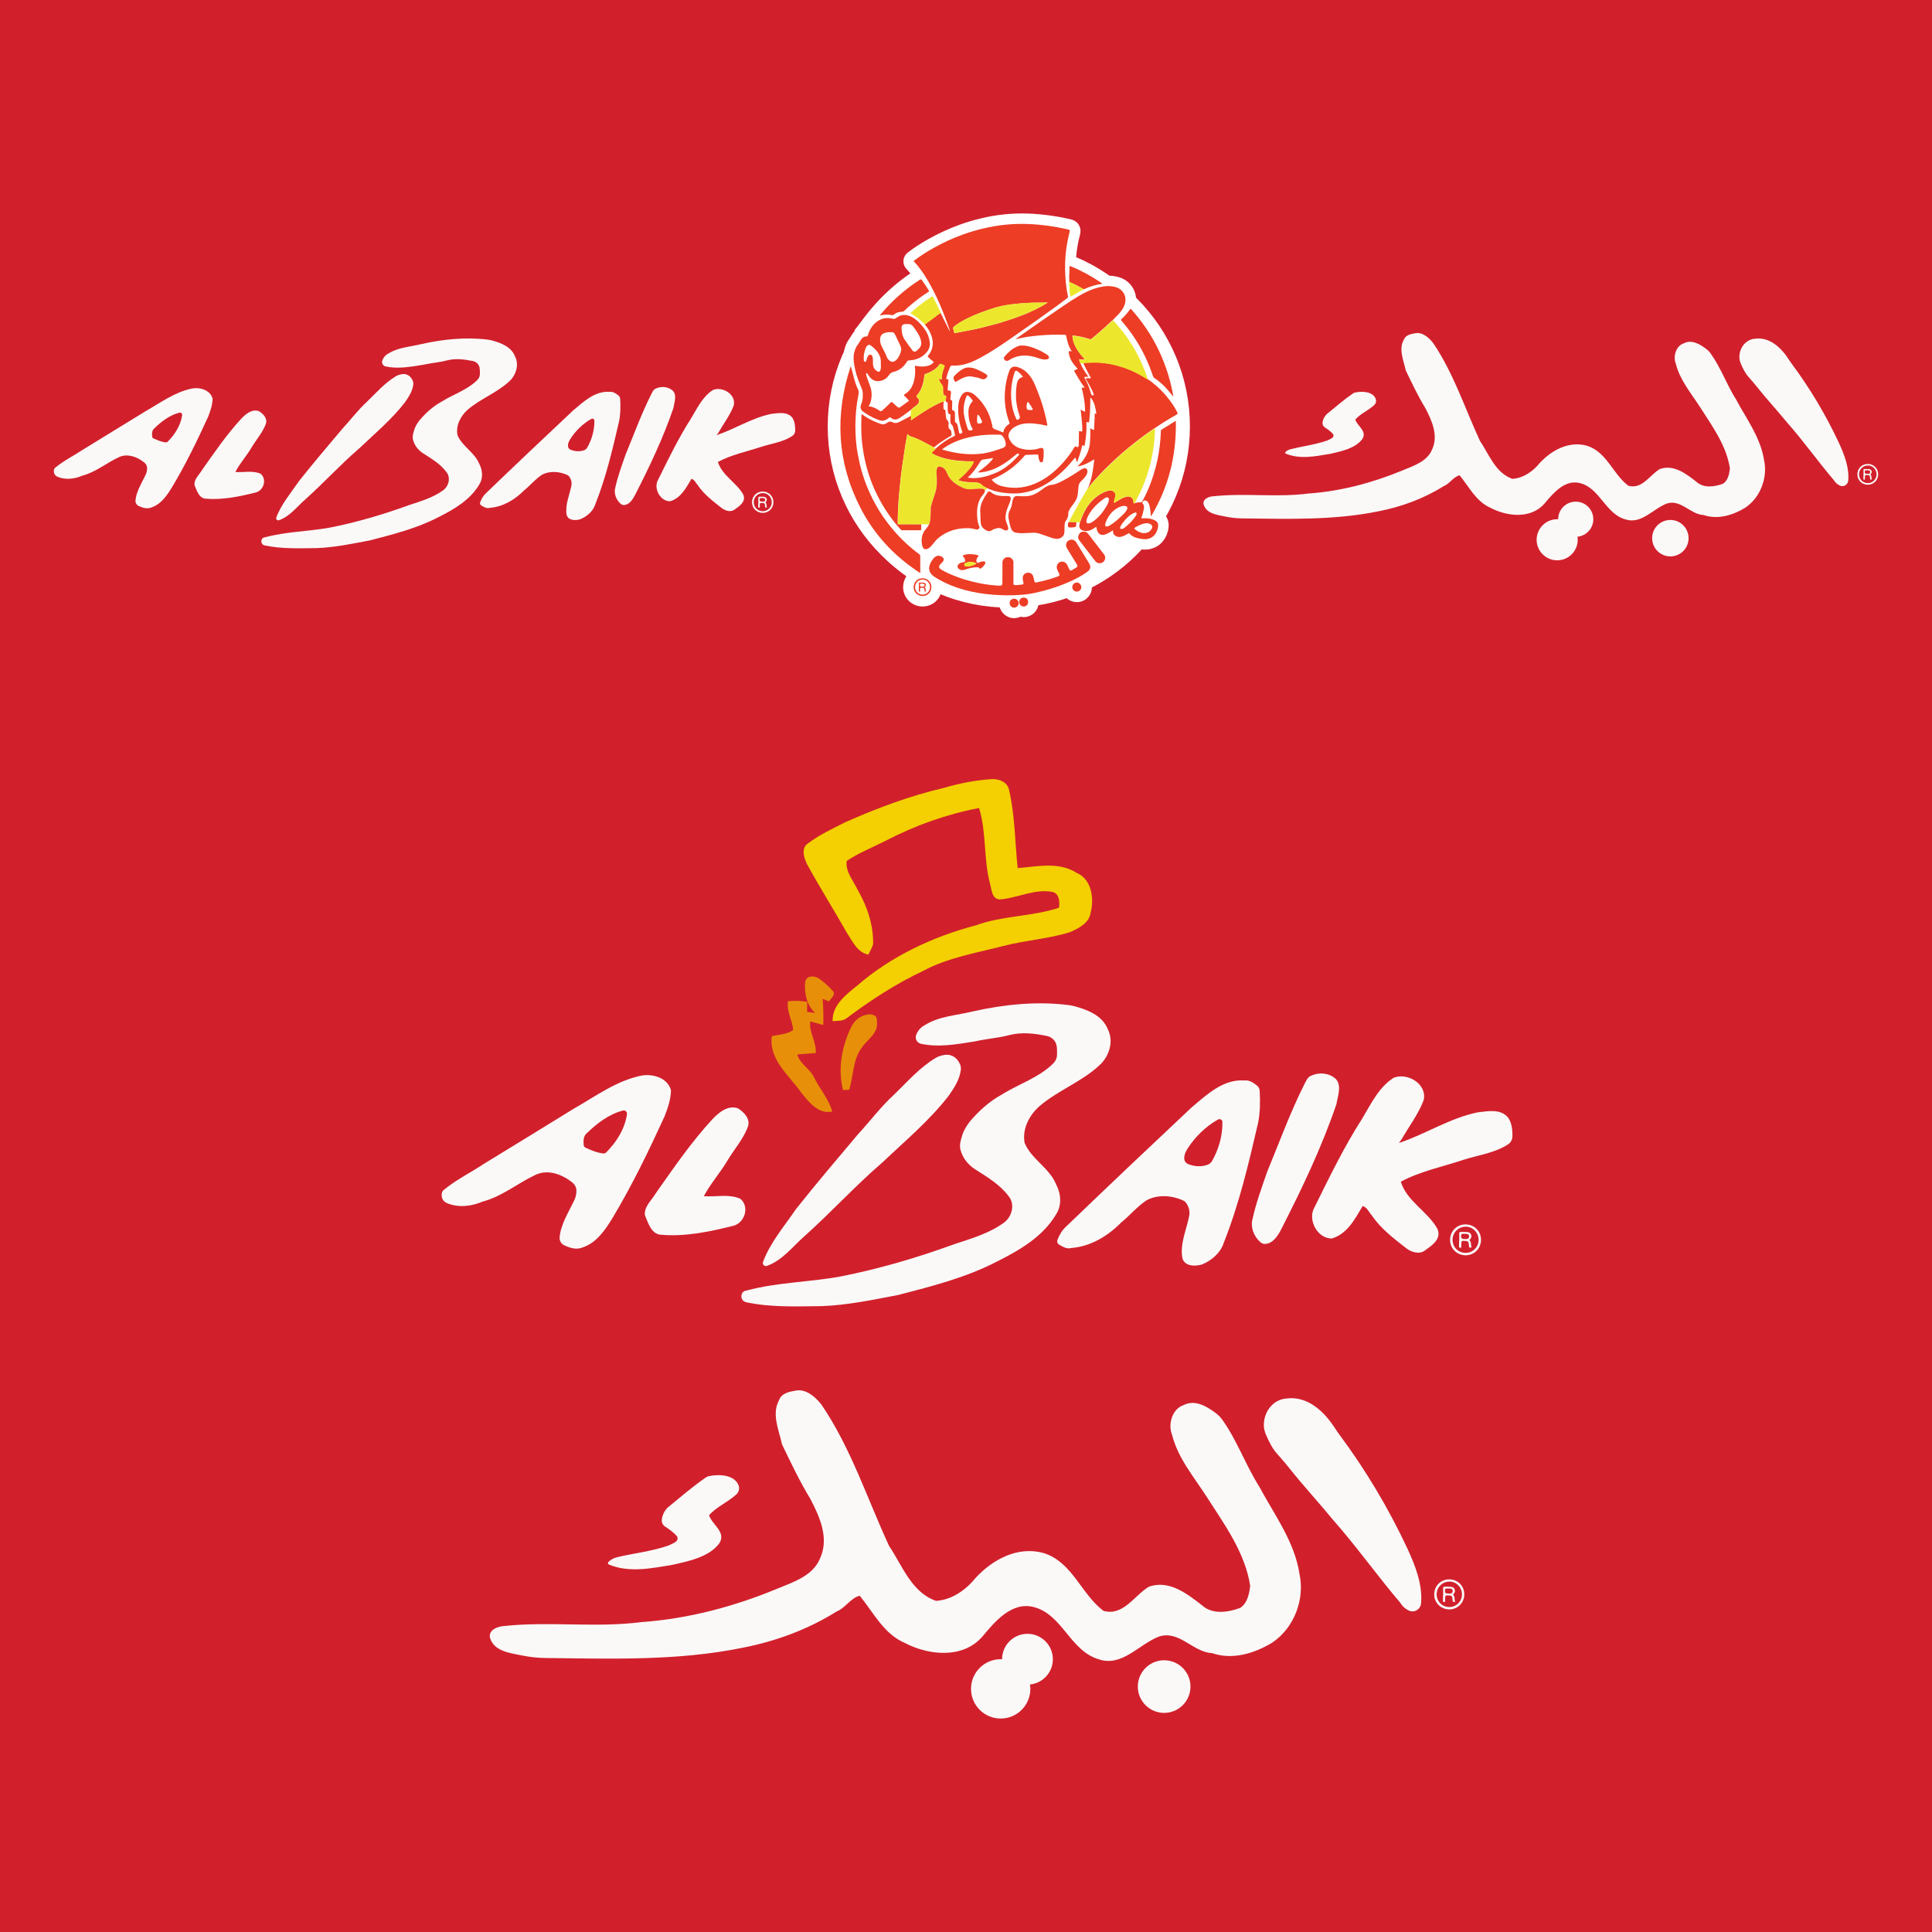 <?xml version="1.0" encoding="UTF-8"?>
<svg xmlns="http://www.w3.org/2000/svg" xmlns:xlink="http://www.w3.org/1999/xlink" width="1080pt" height="1080pt" viewBox="0 0 1080 1080" version="1.1">
<g id="surface1">
<rect x="0" y="0" width="1080" height="1080" style="fill:rgb(82.031%,12.547%,17.259%);fill-opacity:1;stroke:none;"/>
<path style=" stroke:none;fill-rule:nonzero;fill:rgb(100%,100%,100%);fill-opacity:1;" d="M 663.129 235.086 L 663.129 234.816 C 664.414 232.895 664.547 230.406 663.398 228.055 C 663.266 227.762 663.105 227.492 662.969 227.199 L 662.914 224.797 L 661.953 225.383 C 661.926 225.355 661.926 225.328 661.902 225.301 L 661.715 221.398 L 661.715 221.266 C 661.715 221.023 661.688 220.598 661.605 220.062 C 660.832 215.707 659.895 211.754 658.746 208.008 C 657.195 202.879 655.246 197.855 652.945 193.043 C 648.832 184.488 643.457 176.445 636.938 169.121 C 636.32 168.453 635.707 167.945 635.094 167.598 C 635.066 161.824 631.324 156.664 625.473 154.953 C 623.707 154.449 621.914 154.152 620.02 154.129 L 619.938 154.047 C 619.859 153.965 619.777 153.914 619.699 153.859 C 619.457 153.672 619.191 153.434 618.789 153.164 C 613.043 149.262 607.402 146.188 601.574 143.758 C 601.898 139.723 602.539 135.738 603.555 131.891 C 603.93 130.473 604.516 128.121 603.047 125.688 C 601.574 123.285 599.25 122.75 597.699 122.402 C 594.012 121.574 590.539 120.934 587.117 120.477 C 582.867 119.891 578.645 119.516 574.555 119.383 C 565.844 119.086 557.051 119.969 548.414 122.055 C 544.141 123.07 540.238 124.246 536.469 125.609 C 530.453 127.801 524.602 130.473 519.121 133.574 C 514.5 136.164 510.863 138.547 507.629 141.031 C 505.652 142.555 505.145 144.371 505.035 145.629 C 504.957 146.672 505.09 148.676 506.906 150.547 C 507.602 151.27 508.273 152.043 508.914 152.816 C 502.633 157.066 496.832 162.012 491.648 167.57 C 489.988 169.336 488.52 171.02 487.129 172.754 L 477.48 184.836 L 478.098 184.73 C 477.777 185.051 477.48 185.371 477.188 185.746 C 476.52 186.602 476.012 187.457 475.559 188.176 C 475.262 188.66 474.996 189.086 474.781 189.379 C 473.258 191.359 472.562 193.441 472.082 195.234 C 471.707 196.598 471.52 197.961 471.469 199.27 L 471.176 199.27 L 469.891 203.145 C 460.32 232.035 462.219 259.969 475.531 286.133 C 482.801 300.406 493.25 312.512 506.668 322.137 C 505.547 323.844 504.902 325.852 504.852 327.988 C 504.797 330.902 505.867 333.652 507.898 335.738 C 509.93 337.824 512.68 339 515.648 339.027 L 515.727 339.027 C 520.727 339.027 524.844 335.766 526.125 331.195 C 528.426 332.266 530.801 333.254 533.316 334.082 C 536.016 334.992 538.82 335.766 541.707 336.406 C 544.539 337.023 547.371 337.531 550.102 337.852 C 552.852 338.199 555.738 338.41 558.625 338.547 C 559.293 342.477 562.715 345.523 566.805 345.547 L 566.859 345.547 C 568.141 345.547 569.371 345.254 570.465 344.746 C 571.027 344.879 571.59 344.934 572.203 344.961 L 572.312 344.961 C 574.504 344.961 576.559 344.105 578.137 342.555 C 579.633 341.086 580.516 339.078 580.621 336.996 C 582.039 336.676 583.375 336.328 584.605 336.035 C 588.133 335.125 591.609 334.055 594.949 332.801 C 596.445 335.07 599.035 336.594 601.949 336.594 L 601.977 336.594 C 604.223 336.594 606.336 335.738 607.91 334.137 C 609.488 332.559 610.371 330.449 610.371 328.203 C 610.371 327.27 610.211 326.305 609.891 325.422 C 610.477 325.023 611.066 324.621 611.625 324.191 C 612.91 323.203 613.898 322.027 614.539 320.746 L 614.727 320.746 C 616.305 320.746 617.906 320.316 619.352 319.461 C 623.066 317.246 624.645 312.672 623.117 308.586 C 622.586 307.141 621.758 306.125 621.273 305.535 C 621.195 305.457 621.141 305.379 621.062 305.27 C 620.875 305.027 620.688 304.762 620.473 304.523 C 622.824 305.992 625.523 306.395 628.25 305.672 C 629.055 305.457 629.801 305.215 630.469 304.922 C 632.609 306.102 634.773 306.605 636.484 306.898 C 638.301 307.223 640.68 307.488 643.242 306.848 C 647.977 305.672 651.344 302.25 652.785 297.199 C 653.91 293.242 653.188 289.875 650.836 287.469 C 659.414 271.594 663.559 253.98 663.129 235.086 "/>
<path style=" stroke:none;fill-rule:nonzero;fill:rgb(100%,100%,100%);fill-opacity:1;" d="M 563.945 339.668 C 550.285 339.668 537.027 336.996 524.547 331.703 C 512.492 326.598 501.668 319.301 492.367 310.004 C 483.066 300.699 475.77 289.875 470.664 277.82 C 465.375 265.34 462.699 252.086 462.699 238.426 C 462.699 224.77 465.375 211.512 470.664 199.027 C 475.77 186.977 483.066 176.148 492.34 166.852 C 501.645 157.547 512.469 150.254 524.52 145.145 C 537.004 139.855 550.258 137.184 563.918 137.184 C 577.574 137.184 590.832 139.855 603.312 145.145 C 615.367 150.254 626.191 157.547 635.492 166.852 C 644.797 176.148 652.09 186.977 657.195 199.027 C 662.488 211.512 665.16 224.77 665.16 238.426 C 665.16 252.086 662.488 265.34 657.195 277.82 C 652.09 289.875 644.797 300.699 635.492 310.004 C 626.191 319.301 615.395 326.625 603.34 331.703 C 590.859 336.996 577.602 339.668 563.945 339.668 "/>
<path style=" stroke:none;fill-rule:nonzero;fill:rgb(92.969%,23.926%,14.502%);fill-opacity:1;" d="M 546.172 234.441 L 546.195 234.441 L 546.195 235.539 C 546.195 236.5 546.492 236.797 547.453 236.797 C 547.746 236.797 548.043 236.742 548.309 236.633 C 548.871 236.445 549.086 235.965 548.898 235.406 C 548.816 235.219 548.734 235.059 548.656 234.871 C 548.203 233.988 547.828 233.078 547.215 232.277 C 547.055 232.062 546.84 231.824 546.57 231.902 C 546.305 231.984 546.332 232.305 546.305 232.547 C 546.227 233.16 546.195 233.801 546.172 234.441 M 575.84 229.203 L 575.84 229.18 L 576.719 229.18 C 577.281 229.18 577.441 228.883 577.199 228.43 C 576.559 227.227 575.812 226.105 574.984 225.008 C 574.688 224.605 574.316 224.715 574.18 225.168 C 573.914 226.078 573.781 227.012 573.887 227.977 C 573.969 228.777 574.367 229.18 575.145 229.203 C 575.328 229.23 575.598 229.203 575.84 229.203 M 538.688 229.258 C 538.633 230.621 538.902 232.25 539.273 233.828 C 539.703 235.727 540.238 237.598 540.852 239.414 C 541.227 240.535 541.734 240.777 542.855 240.617 C 543.656 240.484 543.898 240.137 543.496 239.414 C 542.188 237.09 541.602 234.578 541.414 231.984 C 541.199 229.258 541.469 226.641 543.496 224.527 C 543.816 224.207 543.766 223.887 543.523 223.539 C 542.938 222.734 542.27 221.988 541.52 221.348 C 540.879 220.785 540.504 220.863 540.211 221.641 C 539.273 223.965 538.66 226.426 538.688 229.258 M 492.395 203.734 L 492.395 202.344 C 492.422 198.094 489.777 195.449 486.73 193.07 C 486.008 192.508 485.285 192.723 484.645 193.391 C 484.191 193.898 483.977 194.512 483.734 195.129 C 483.016 197.078 482.691 199.055 482.855 201.141 C 482.879 201.594 482.934 202.156 483.523 202.234 C 484.164 202.344 484.242 201.703 484.352 201.301 C 484.539 200.633 484.754 199.938 485.047 199.297 C 485.367 198.574 486.062 198.148 486.73 198.281 C 487.426 198.414 487.586 198.949 487.746 199.535 C 488.094 200.848 487.934 202.156 487.984 203.465 C 488.066 205.336 488.895 206.781 490.578 207.637 C 491.379 208.062 491.809 207.82 492.156 206.969 C 492.527 205.926 492.395 204.801 492.395 203.734 M 571.855 210.684 C 570.922 209.453 569.984 208.383 568.809 207.582 C 567.953 206.992 567.445 207.207 567.125 208.223 C 566.59 209.801 566.215 211.379 565.895 213.008 C 565.094 217.125 564.961 221.238 565.523 225.355 C 565.922 228.32 566.723 231.211 567.98 233.934 C 568.141 234.281 568.301 234.656 568.703 234.684 C 569.477 234.738 570.277 233.668 570.094 232.895 C 570.039 232.68 569.957 232.465 569.902 232.277 C 568.891 229.34 568.223 226.344 568.008 223.242 C 567.82 220.598 567.953 218.008 568.301 215.387 C 568.566 213.141 569.316 211.297 571.855 210.684 M 540.934 266.941 C 542 267.078 542.883 267.289 543.816 267.289 C 548.203 267.316 552.344 266.113 556.328 264.484 C 561.324 262.426 565.387 259.004 568.996 255.023 C 569.344 254.648 569.957 254.195 569.477 253.688 C 569.023 253.207 568.488 253.688 568.062 254.035 C 566.379 255.344 564.773 256.762 563.008 257.988 C 558.57 261.09 553.844 263.496 548.363 264.031 C 547.801 264.086 547.238 264.137 546.492 264.031 C 548.203 262.828 549.777 261.68 551.223 260.395 C 552.691 259.113 554.137 257.777 555.258 256.094 C 555.098 256.066 555.043 256.039 554.992 256.066 C 553.199 256.359 551.438 256.652 549.645 256.895 C 548.871 257 548.414 257.348 548.016 257.988 C 545.984 261.145 543.98 264.352 540.934 266.941 M 507.066 181.176 C 506.641 181.176 506.188 181.148 505.758 181.176 C 504.742 181.254 503.969 181.922 503.969 182.859 C 503.996 185.289 504.289 187.723 505.652 189.781 C 507.016 191.867 508.539 193.844 510.035 195.848 C 510.703 196.758 511.641 196.785 512.492 196.035 C 512.844 195.742 513.137 195.367 513.484 195.074 C 515.008 193.766 515.219 192.105 514.793 190.289 C 514.098 187.402 512.359 185.105 510.648 182.754 C 509.742 181.496 508.617 180.934 507.066 181.176 M 491.969 189.996 C 492.047 191.012 492.156 192.027 492.582 192.988 C 493.598 195.262 495.016 197.371 495.789 199.75 C 495.871 199.992 496.031 200.23 496.191 200.445 C 497.66 202.477 499.426 203.039 501.348 200.898 C 502.551 199.562 503.219 197.961 503.648 196.25 C 503.887 195.234 503.781 194.219 503.301 193.258 C 503.086 192.801 502.871 192.32 502.66 191.867 C 501.883 190.211 501.109 188.578 500.309 186.949 C 499.984 186.281 499.531 185.746 498.73 185.719 C 497.953 185.691 497.152 185.641 496.402 185.719 C 493.25 186.121 491.941 187.348 491.969 189.996 M 526.605 251.227 C 526.848 251.336 526.953 251.414 527.09 251.441 C 530.668 252.43 534.305 253.258 538.02 253.633 C 541.922 254.035 545.824 254.035 549.699 253.473 C 553.387 252.938 556.859 251.711 560.363 250.508 C 561.324 250.184 562.262 249.57 562.207 248.34 C 562.152 246.605 561.566 245.055 560.414 243.742 C 560.07 243.344 559.613 242.996 559.055 242.996 C 554.137 242.836 549.242 243.023 544.406 243.902 C 540.746 244.574 537.164 245.562 533.742 247.059 C 531.258 248.18 528.852 249.465 526.605 251.227 M 585.699 169.148 L 584.98 169.148 C 581.211 169.148 577.414 169.148 573.648 169.387 C 569.742 169.629 565.867 169.977 562.047 170.645 C 559.133 171.152 556.301 171.926 553.469 172.891 C 549.379 174.277 545.344 175.75 541.469 177.648 C 538.578 179.035 535.773 180.508 533.289 182.594 C 532.914 182.914 532.727 183.234 532.836 183.715 C 532.992 184.355 533.18 184.969 533.289 185.641 C 533.367 186.094 533.609 186.227 534.035 186.148 C 534.73 186.012 535.426 185.906 536.121 185.773 C 537.965 185.426 539.781 185.078 541.629 184.703 C 543.633 184.301 545.637 183.93 547.613 183.445 C 549.777 182.938 551.918 182.297 554.082 181.789 C 556.648 181.176 559.188 180.426 561.699 179.625 C 565.227 178.527 568.73 177.301 572.176 175.938 C 576.855 174.039 581.398 171.902 585.699 169.148 M 608.047 273.145 C 610.398 267.984 611.039 262.48 611.734 256.762 C 608.715 258.496 605.934 260.262 602.352 260.715 C 603.34 259.699 604.223 258.871 604.973 257.938 C 607.535 254.703 609.086 251.094 609.328 246.949 C 609.461 244.625 609.621 242.328 609.461 240.004 C 609.461 239.844 609.488 239.684 609.488 239.414 C 609.996 239.684 610.449 239.895 610.879 240.164 C 611.359 240.484 611.602 240.457 611.602 239.789 C 611.68 237.195 611.945 234.629 611.922 232.039 C 611.922 231.047 611.922 231.047 612.91 231.316 C 612.402 228.32 612 225.383 610.156 222.871 C 610.023 222.684 609.891 222.363 609.621 222.441 C 609.328 222.551 609.488 222.871 609.488 223.086 C 609.488 227.066 609.355 231.047 608.926 235.004 C 608.898 235.137 608.898 235.297 608.871 235.434 C 608.715 236.312 608.715 236.34 607.887 235.992 C 607.402 235.805 607.297 235.914 607.324 236.395 C 607.457 240.137 607.215 243.852 606.574 247.539 C 606.492 248.02 606.359 248.504 606.281 248.984 C 606.199 249.465 606.039 249.41 605.719 249.172 C 605.023 248.66 605.023 248.688 604.84 249.543 C 604.195 252.535 603.18 255.426 602.109 258.418 C 601.738 257.75 601.578 257.109 601.414 256.465 C 601.363 256.254 601.391 255.984 601.121 255.934 C 600.883 255.879 600.746 256.094 600.59 256.277 C 598.902 258.23 597.273 260.207 595.457 262.051 C 590.832 266.703 585.699 270.656 579.578 273.223 C 574.93 275.176 570.117 276.086 565.039 275.816 C 562.102 275.656 559.215 275.281 556.383 274.562 C 554.777 274.133 553.254 273.52 551.73 272.852 C 550.848 272.316 549.777 271.941 549.086 271.246 C 547.453 269.59 545.504 269.59 543.391 269.562 C 541.066 269.562 538.742 269.348 536.469 268.707 C 536.203 268.629 535.906 268.602 535.855 268.281 C 535.801 267.984 536.066 267.879 536.254 267.719 C 537.699 266.465 539.113 265.152 540.398 263.762 C 541.734 262.293 543.043 260.797 543.926 259.004 C 544.461 257.91 544.434 257.828 543.258 257.855 C 539.891 257.938 536.523 257.668 533.207 257.242 C 530.613 256.895 528.051 256.305 525.562 255.477 C 524.039 254.969 522.57 254.355 521.18 253.527 C 520.754 253.258 520.645 253.098 521.074 252.699 C 521.688 252.137 522.305 251.602 522.812 250.934 C 522.863 250.906 522.945 250.879 522.996 250.828 C 526.098 247.969 529.492 245.59 533.344 243.879 C 533.852 243.637 533.957 243.262 533.797 242.754 C 533.582 242.008 533.477 241.23 533.234 240.484 C 532.914 239.441 532.914 238.238 532.004 237.41 C 531.578 237.035 531.391 236.555 531.312 236.02 C 531.125 234.738 531.285 233.426 531.336 232.145 C 531.363 231.852 531.418 231.531 530.965 231.531 C 530.32 231.531 530.109 231.102 529.973 230.539 C 529.652 228.988 529.812 227.441 529.762 225.863 C 529.734 225.328 529.734 224.93 529.117 224.742 C 528.746 224.633 528.609 224.262 528.559 223.887 C 528.609 223.379 528.691 222.871 528.824 222.391 C 529.039 221.586 528.773 221.078 528.023 221 C 527.488 220.945 527.383 220.68 527.301 220.25 C 527.062 219.047 527.141 217.816 527.113 216.59 C 527.113 216.109 526.953 215.707 526.66 215.305 C 526.07 214.477 525.457 213.648 525.082 212.715 C 524.977 212.422 524.574 212.098 524.867 211.805 C 525.004 211.672 525.43 211.887 525.727 212.02 C 526.125 212.207 526.367 212.125 526.367 211.617 C 526.367 211.082 526.422 210.547 526.5 210.016 C 526.688 208.25 527.328 206.566 527.891 204.91 C 528.074 204.375 527.996 204.16 527.461 204 C 526.953 203.867 526.445 203.652 525.965 203.465 C 525.59 203.305 525.297 203.387 525.109 203.762 C 524.816 204.32 524.387 204.777 523.934 205.23 C 522.117 207.02 519.898 208.117 517.547 208.973 C 517.012 209.16 516.691 209.371 516.664 210.016 C 516.609 210.895 516.504 211.754 516.344 212.605 C 515.836 215.387 514.898 217.953 513.191 220.223 C 512.867 220.652 512.281 221.078 512.309 221.48 C 512.336 221.934 512.895 222.363 513.27 222.789 C 513.805 223.402 513.938 224.074 513.645 224.82 C 513.379 225.516 512.895 226.051 512.336 226.531 C 511.316 227.387 510.168 228.082 509.262 229.07 C 507.363 230.434 505.547 231.902 503.594 233.188 C 503.008 233.562 502.418 233.961 501.75 234.23 C 500.336 234.789 499.105 234.441 498.008 233.535 C 497.555 233.16 497.312 233.215 496.938 233.562 C 496.379 234.07 495.734 234.441 495.043 234.766 C 493.438 235.566 491.914 235.059 490.391 234.469 C 487.559 233.348 484.91 231.879 482.453 230.059 C 481.172 229.098 480.715 227.602 481.355 226.105 C 482.293 223.938 482.426 221.723 482.266 219.449 C 482.16 218.008 481.516 216.695 480.957 215.359 C 479.484 211.91 478.281 208.355 477.641 204.668 C 477.188 202.051 476.867 199.402 477.59 196.785 C 477.965 195.422 478.418 194.109 479.301 192.961 C 480.18 191.812 480.77 190.504 481.652 189.379 C 482.32 188.527 483.176 188.07 484.219 188.098 C 484.887 188.125 485.02 187.828 485.18 187.297 C 486.09 184.355 487.586 181.789 490.098 179.891 C 492.637 177.941 495.469 177.406 498.57 178.074 C 498.648 178.102 498.73 178.102 498.781 178.102 C 499.641 178.367 500.254 178.344 501.109 177.676 C 503.539 175.695 506.348 175.645 509.152 176.926 C 511.984 178.211 514.07 180.453 515.996 182.805 C 517.625 184.781 518.855 186.949 519.391 189.488 C 519.711 190.984 520.059 192.508 519.578 194.031 C 518.938 196.172 517.52 197.746 515.73 199.027 C 513.402 200.688 510.785 201.355 507.977 201.488 C 507.523 201.516 507.281 201.676 507.07 202.051 C 505.305 205.043 502.793 207.102 499.426 207.902 C 498.25 208.195 497.582 208.758 496.938 209.691 C 495.496 211.805 493.438 212.953 490.871 213.062 C 488.414 213.168 486.809 211.727 485.527 209.828 L 484.887 208.863 C 484.754 208.703 484.645 208.438 484.379 208.543 C 484.164 208.652 484.191 208.918 484.191 209.133 C 484.219 209.613 484.324 210.094 484.484 210.551 C 485.18 212.445 485.875 214.344 486.516 216.242 C 487.586 219.367 487.426 222.469 486.406 225.57 C 486.223 226.133 485.766 226.504 485.422 227.066 C 487.824 227.336 489.855 228.297 491.754 229.633 C 492.262 230.008 492.715 229.953 493.223 229.445 C 494.723 228.004 496.324 226.664 497.77 225.113 C 498.223 224.609 498.648 224.688 499.133 225.168 C 499.961 225.996 500.84 226.746 501.723 227.52 C 502.203 227.949 502.711 228.004 503.246 227.602 C 504.719 226.531 506.188 225.438 507.684 224.395 C 508.137 224.074 508.164 223.859 507.738 223.457 C 506.988 222.762 506.293 221.988 505.57 221.266 C 505.199 220.891 505.227 220.652 505.707 220.383 C 508.777 218.594 510.305 215.785 511.051 212.422 C 511.586 210.039 511.719 207.637 511.48 205.23 C 511.398 204.453 511.453 204.43 512.199 204.562 C 514.363 204.965 516.504 205.07 518.641 204.508 C 519.738 204.215 520.727 203.707 521.555 202.93 C 521.957 202.559 521.957 202.289 521.504 201.941 C 520.566 201.223 519.684 200.391 518.828 199.59 C 518.535 199.297 518.535 199.191 518.801 198.844 C 521.449 195.637 522.062 192.027 520.809 188.098 C 520.004 185.613 518.75 183.395 517.012 181.441 C 517.117 181.148 517.387 180.988 517.598 180.828 C 519.309 179.547 521.02 178.262 522.758 177.008 C 523.746 176.285 524.656 175.484 525.777 174.922 C 527.406 178.184 529.012 181.441 530.641 184.676 C 530.695 184.809 530.777 184.918 530.91 185.184 C 530.91 184.223 530.535 183.527 530.297 182.832 C 527.141 173.773 523.453 164.953 518.562 156.691 C 516.371 153.004 514.02 149.449 511.023 146.352 C 510.676 146.004 510.785 145.867 511.105 145.602 C 514.523 142.98 518.16 140.711 521.902 138.598 C 527.168 135.633 532.672 133.117 538.367 131.062 C 542.055 129.727 545.824 128.629 549.672 127.719 C 557.77 125.797 565.949 124.914 574.262 125.207 C 578.242 125.344 582.227 125.715 586.207 126.25 C 589.602 126.73 592.973 127.348 596.312 128.094 C 598.211 128.523 598.234 128.523 597.754 130.367 C 595.859 137.742 595.137 145.227 595.457 152.816 C 595.645 157.148 596.07 161.477 597.008 165.727 C 597.113 166.234 596.871 166.449 596.551 166.688 C 594.066 168.641 591.5 170.484 588.961 172.328 C 581.211 177.914 573.379 183.422 565.523 188.871 C 559.723 192.91 553.867 196.863 547.613 200.203 C 544.754 201.73 541.816 203.039 538.66 203.785 C 536.629 204.27 534.57 204.43 532.484 204.348 C 531.711 204.32 531.336 204.508 531.043 205.258 C 530.215 207.262 529.465 209.266 529.039 211.402 C 528.934 211.887 529.012 212.098 529.547 211.992 C 530.055 211.91 530.188 212.207 530.16 212.66 C 530.027 214.289 529.922 215.922 529.734 217.551 C 529.68 218.086 529.734 218.301 530.32 218.324 C 531.418 218.324 531.656 218.594 531.578 219.691 C 531.496 220.785 531.363 221.883 531.258 222.977 C 531.23 223.297 531.203 223.539 531.684 223.645 C 532.219 223.777 532.324 224.285 532.301 224.82 C 532.246 226.051 532.246 227.254 532.191 228.484 C 532.164 228.965 532.301 229.258 532.781 229.445 C 533.477 229.711 533.824 230.301 533.824 231.047 L 533.824 235.219 C 533.824 235.512 533.77 235.859 534.035 236.02 C 535.453 236.93 535.426 238.426 535.695 239.816 C 535.855 240.59 535.961 241.391 536.281 242.141 C 536.414 242.461 536.551 242.648 536.977 242.434 C 538.098 241.898 538.125 241.926 537.699 240.723 C 536.148 236.285 535.426 231.719 535.695 227.012 C 535.801 225.035 536.227 223.109 537.297 221.371 C 538.82 218.887 540.531 218.539 543.148 219.664 C 544.059 220.062 544.809 220.68 545.527 221.348 C 550.152 225.648 553.121 230.887 554.484 237.035 C 554.535 237.277 554.695 237.516 554.672 237.73 C 554.59 239.176 555.391 239.789 556.699 240.164 C 557.957 240.535 559.133 241.098 560.363 241.605 C 560.633 241.715 560.844 241.848 560.926 241.391 C 561.301 239.469 562.449 238.105 564.023 237.062 C 564.398 236.797 564.453 236.609 564.293 236.18 C 562.18 230.676 561.352 225.008 561.754 219.129 C 562.02 215.094 562.797 211.164 564.188 207.367 C 564.961 205.203 566.484 204.508 568.863 205.203 C 571.805 206.086 574.047 207.902 575.84 210.309 C 578.059 213.273 579.207 216.75 580.543 220.145 C 581.934 223.645 583.055 227.254 583.988 230.887 C 584.551 233 585.008 235.137 585.406 237.305 C 585.516 237.918 585.324 238.023 584.793 237.891 C 582.84 237.438 580.891 237.062 578.91 236.848 C 574.77 236.395 570.68 236.473 566.965 238.824 C 565.977 239.441 565.176 240.242 564.531 241.203 C 563.598 242.594 563.543 244.039 564.293 245.562 C 565.656 248.367 567.926 250.023 570.84 250.801 C 574.289 251.711 577.711 251.711 581.129 250.586 C 582.652 250.105 583.453 250.453 583.43 252.324 C 583.43 253.848 583.43 255.398 583.16 256.922 C 583.055 257.535 583.082 258.34 582.227 258.445 C 581.398 258.523 581.184 257.777 580.941 257.188 C 580.598 256.332 580.488 255.449 580.406 254.543 C 580.383 254.168 580.246 254.035 579.875 254.062 C 577.789 254.141 575.73 254.223 573.648 254.273 C 573.273 254.273 573.031 254.434 572.789 254.73 C 568.062 260.289 562.367 264.539 555.688 267.449 C 555.66 267.449 555.633 267.477 555.633 267.477 C 554.215 268.066 554.191 268.066 555.312 269.188 C 556.73 270.605 558.52 271.406 560.418 271.859 C 567.473 273.57 574.207 272.609 580.676 269.375 C 586.102 266.676 590.566 262.773 594.52 258.312 C 596.82 255.719 598.879 252.91 600.668 249.918 C 600.855 249.598 600.961 249.438 601.363 249.652 C 602.434 250.238 603.02 249.918 603.047 248.66 C 603.102 246.738 603.102 244.812 603.129 242.891 L 603.129 242.168 C 603.129 240.832 603.152 240.805 604.328 241.18 C 604.945 241.363 605.023 241.203 605.023 240.645 C 605.023 237.465 604.703 234.309 604.328 231.156 C 604.25 230.488 604.168 229.82 604.09 228.988 C 604.758 229.34 605.348 229.633 605.906 229.953 C 606.359 230.191 606.602 230.113 606.574 229.523 C 606.469 226.586 606.199 223.699 605.586 220.812 C 605.348 219.637 605.105 218.488 604.785 217.34 C 604.598 216.723 604.84 216.668 605.316 216.695 C 605.641 216.723 605.961 216.695 606.387 216.695 C 605.879 216 605.426 215.414 604.996 214.824 C 603.395 212.527 602.031 210.039 600.59 207.637 C 600.348 207.262 600.48 207.074 600.828 206.941 C 601.363 206.699 601.871 206.461 602.434 206.191 C 601.684 205.309 600.906 204.48 600.238 203.602 C 598.879 201.809 597.836 199.883 597.539 197.613 C 597.539 197.586 597.539 197.559 597.516 197.531 C 597.301 196.223 597.383 196.145 598.664 196.305 C 598.797 196.328 598.957 196.355 599.145 196.41 C 597.301 193.789 596.66 190.77 595.988 187.75 C 595.883 187.297 595.695 187.188 595.27 187.16 C 590.457 186.977 585.648 187.109 580.863 187.535 C 576.641 187.91 572.441 188.445 568.328 189.488 C 568.195 189.516 568.062 189.594 567.871 189.434 C 570.199 187.805 572.496 186.172 574.797 184.57 C 579.047 181.602 583.297 178.582 587.598 175.672 C 592.598 172.273 597.516 168.773 602.699 165.672 C 606.309 163.508 610.102 161.691 614.219 160.648 C 617.371 159.848 620.555 159.578 623.734 160.516 C 627.664 161.664 629.883 165.461 628.918 169.441 C 628.359 171.793 627.023 173.691 625.445 175.43 C 624.348 176.633 623.172 177.754 622.051 178.93 C 621.488 179.41 620.898 179.891 620.367 180.398 C 617.16 183.527 613.711 186.387 610.316 189.273 C 609.891 189.648 609.461 189.699 608.98 189.516 C 606.254 188.578 603.477 187.992 600.613 187.617 C 599.465 187.457 599.387 187.512 599.547 188.66 C 599.547 188.715 599.57 188.766 599.57 188.793 C 600 191.68 601.258 194.219 602.914 196.57 C 603.848 197.906 604.891 199.215 606.039 200.391 C 606.176 200.527 606.359 200.688 606.281 200.871 C 606.199 201.062 605.961 200.953 605.824 200.953 C 605.156 200.926 604.465 200.98 603.797 200.848 C 603.582 200.793 603.152 200.688 603.262 201.141 C 603.422 201.754 603.527 202.422 603.953 202.957 C 604.625 204.883 605.691 206.566 606.789 208.25 C 607.297 209.023 607.832 209.773 608.445 210.656 L 606.922 210.656 C 606.016 210.684 605.984 210.734 606.441 211.512 C 607.59 213.57 608.555 215.707 609.246 217.953 C 609.516 218.781 609.781 219.609 610.023 220.438 C 610.211 221.133 610.824 221 611.227 220.918 C 611.68 220.84 611.359 220.383 611.277 220.145 C 611.066 219.527 610.824 218.914 610.559 218.324 C 609.566 216.242 608.445 214.238 607.242 212.258 C 606.762 211.484 606.789 211.484 607.672 211.457 C 608.23 211.457 608.793 211.43 609.355 211.457 C 609.836 211.484 609.914 211.297 609.648 210.922 C 609.566 210.816 609.516 210.684 609.434 210.547 C 608.125 208.035 606.684 205.578 605.559 202.957 C 606.492 202.586 607.484 202.719 608.418 202.637 C 612.562 202.262 616.652 202.609 620.715 203.359 C 622.824 203.734 624.91 204.32 626.992 204.965 C 630.496 206.059 633.836 207.504 637.043 209.266 C 638.621 210.148 640.145 211.109 641.695 212.02 C 646.531 215.359 650.676 219.422 654.176 224.152 C 655.648 226.156 656.984 228.242 658.078 230.461 C 658.398 231.102 658.371 231.422 657.68 231.797 C 653.535 234.121 649.5 236.633 645.543 239.309 C 645.09 239.602 644.637 239.844 644.207 240.164 C 638.113 244.387 632.262 248.902 626.676 253.793 C 620.312 259.379 614.324 265.34 608.926 271.887 C 608.688 272.477 608.523 272.957 608.047 273.145 "/>
<path style=" stroke:none;fill-rule:nonzero;fill:rgb(92.969%,23.926%,14.502%);fill-opacity:1;" d="M 514.953 293.082 C 514.953 293.992 514.926 294.898 514.98 295.781 C 515.008 296.316 514.82 296.422 514.312 296.422 C 511.023 296.395 507.711 296.422 504.422 296.422 C 504.02 296.422 503.754 296.289 503.488 295.996 C 499.051 291.105 495.227 285.785 492.047 279.984 C 488.762 273.973 486.195 267.691 484.43 261.062 C 483.121 256.172 482.266 251.227 481.785 246.203 C 481.355 241.633 481.383 237.035 481.57 232.465 C 481.57 232.172 481.652 231.879 481.703 231.504 C 482.879 232.305 484.004 233.078 485.152 233.746 C 487.531 235.137 490.043 236.207 492.66 237.062 C 493.598 237.355 494.426 237.223 495.254 236.742 C 495.496 236.605 495.711 236.477 495.922 236.312 C 496.887 235.566 497.98 235.512 498.941 236.02 C 500.547 236.875 501.883 236.367 503.273 235.617 C 505.117 234.629 506.961 233.668 508.805 232.703 C 509.152 232.598 509.473 232.547 509.367 233.105 C 509.285 233.48 509.262 233.883 509.207 234.254 C 509.18 234.414 509.102 234.629 509.262 234.734 C 509.422 234.844 509.582 234.684 509.715 234.578 C 511.211 233.562 512.707 232.547 514.23 231.559 C 517.598 229.363 520.992 227.254 524.629 225.516 C 525.535 225.09 526.418 224.555 527.488 224.555 C 527.355 225.703 527.406 226.852 527.383 228.004 C 527.383 228.352 527.434 228.75 527.781 228.883 C 528.477 229.125 528.531 229.605 528.559 230.219 C 528.586 230.859 528.609 231.504 528.746 232.117 C 528.934 233 528.719 234.039 529.387 234.684 C 530.297 235.539 530.402 236.477 530.215 237.598 C 530.133 238.051 530.242 238.531 530.27 238.984 C 530.297 239.359 530.453 239.656 530.75 239.84 C 532.059 240.645 531.816 241.953 531.926 243.184 C 531.953 243.422 531.789 243.504 531.605 243.609 C 530.613 244.199 529.598 244.785 528.609 245.398 C 526.391 246.816 524.148 248.234 522.195 250.051 C 522.062 250.023 521.902 249.996 521.77 249.945 C 520.059 249.035 518.375 248.102 516.637 247.219 C 514.738 246.258 512.867 245.242 510.863 244.547 C 509.582 244.117 508.137 243.906 507.391 242.594 C 507.148 242.73 507.148 242.914 507.121 243.074 C 506.801 244.867 506.426 246.656 506.133 248.449 C 505.68 251.254 505.277 254.062 504.879 256.895 C 504.504 259.406 504.102 261.895 503.809 264.406 C 503.352 268.492 502.898 272.582 502.551 276.672 C 502.125 281.59 501.883 286.508 501.828 291.426 C 501.805 293.402 501.668 293.004 503.406 293.031 C 507.281 293.082 511.133 293.082 514.953 293.082 "/>
<path style=" stroke:none;fill-rule:nonzero;fill:rgb(92.577%,90.625%,17.651%);fill-opacity:1;" d="M 514.953 293.082 C 511.133 293.082 507.281 293.082 503.461 293.059 C 501.723 293.031 501.855 293.43 501.883 291.453 C 501.938 286.535 502.176 281.617 502.605 276.699 C 502.953 272.609 503.406 268.52 503.859 264.434 C 504.156 261.918 504.555 259.406 504.93 256.922 C 505.332 254.113 505.758 251.281 506.188 248.477 C 506.48 246.684 506.828 244.895 507.176 243.102 C 507.203 242.941 507.203 242.754 507.441 242.621 C 508.219 243.934 509.633 244.117 510.918 244.574 C 512.949 245.27 514.82 246.285 516.691 247.246 C 518.43 248.129 520.109 249.062 521.82 249.973 C 521.953 250.023 522.09 250.051 522.25 250.078 C 522.328 250.504 522.785 250.641 522.945 251.016 C 522.465 251.684 521.82 252.215 521.207 252.777 C 520.781 253.18 520.887 253.34 521.312 253.605 C 522.703 254.438 524.176 255.051 525.699 255.559 C 528.184 256.387 530.75 256.977 533.344 257.32 C 536.684 257.773 540.023 258.016 543.391 257.938 C 544.566 257.91 544.594 257.988 544.059 259.086 C 543.18 260.875 541.867 262.371 540.531 263.844 C 539.246 265.258 537.832 266.543 536.391 267.797 C 536.203 267.961 535.934 268.066 535.988 268.359 C 536.039 268.652 536.363 268.707 536.602 268.785 C 538.875 269.43 541.199 269.617 543.523 269.645 C 545.609 269.645 547.586 269.672 549.219 271.328 C 549.914 272.047 550.98 272.422 551.863 272.93 C 551.465 273.383 551.141 273.895 550.555 274.133 C 550.262 273.57 549.754 273.277 549.164 273.227 C 547.934 273.117 546.68 273.117 545.449 273.277 C 542.91 273.625 540.426 273.703 538.02 272.582 C 534.172 270.738 530.828 268.465 529.227 264.219 C 528.691 262.773 527.703 261.52 526.125 261.008 C 524.895 260.609 523.961 260.742 523.664 262.211 C 523.32 263.789 523.559 265.367 523.641 266.941 C 523.746 269.109 523.746 271.301 523.32 273.41 C 522.863 275.766 521.902 277.98 521.207 280.281 C 520.809 281.645 520.273 283.008 520.246 284.422 C 520.164 286.641 520.324 288.859 519.898 291.051 C 519.766 291.719 519.738 292.441 519.309 293.059 C 517.867 293.082 516.395 293.082 514.953 293.082 "/>
<path style=" stroke:none;fill-rule:nonzero;fill:rgb(92.969%,23.926%,14.502%);fill-opacity:1;" d="M 475.719 204.988 C 476.09 206.461 476.492 207.957 476.867 209.426 C 477.613 212.312 478.391 215.199 479.727 217.898 C 480.312 219.074 479.941 220.223 479.727 221.398 C 478.949 225.461 478.496 229.523 478.281 233.668 C 478.043 238.453 478.176 243.234 478.656 247.992 C 479.004 251.336 479.594 254.648 480.312 257.938 C 481.891 265.207 484.402 272.156 487.742 278.781 C 490.098 283.488 492.848 287.926 496.031 292.121 C 501.137 298.855 507.043 304.789 513.855 309.812 C 514.23 310.109 514.418 310.375 514.418 310.883 C 514.391 313.555 514.418 316.254 514.445 318.93 L 514.445 320.371 C 499.906 310.965 488.547 298.801 480.797 283.516 C 467.914 258.148 466.602 231.902 475.477 205.016 C 475.531 204.988 475.609 204.988 475.719 204.988 "/>
<path style=" stroke:none;fill-rule:nonzero;fill:rgb(92.969%,23.926%,14.502%);fill-opacity:1;" d="M 635.359 287.363 C 635.387 286.562 635.199 286.375 634.586 286.508 C 634.289 286.562 634.023 286.695 633.758 286.801 C 631.086 288.059 629.188 290.195 627.449 292.52 C 626.996 293.137 626.594 293.75 626.301 294.445 C 626.164 294.766 626.031 295.168 626.328 295.488 C 626.645 295.809 627.02 295.781 627.422 295.648 C 627.848 295.516 628.254 295.301 628.57 295.031 C 630.816 293.297 632.82 291.344 634.453 289.02 C 634.906 288.461 635.281 287.898 635.359 287.363 M 641.027 292.469 C 638.566 292.629 636.43 293.723 634.371 294.98 C 633.941 295.246 634.023 295.406 634.289 295.676 C 635.281 296.637 636.457 297.305 637.766 297.734 C 640.172 298.508 642.496 297.734 643.699 295.781 C 644.504 294.5 644.074 293.297 642.656 292.762 C 642.148 292.547 641.613 292.469 641.027 292.469 M 617.801 293.137 C 617.773 294.18 618.148 294.473 619.027 294.285 C 619.562 294.18 620.047 293.938 620.5 293.645 C 623.145 292.066 625.363 289.953 627.582 287.844 C 628.52 286.961 629.398 286.027 629.961 284.852 C 630.523 283.699 630.039 282.898 628.758 282.82 C 627.555 282.738 626.434 283.086 625.391 283.594 C 622.289 285.117 620.125 287.574 618.656 290.703 C 618.254 291.531 617.934 292.387 617.801 293.137 M 619.883 279.371 C 619.91 278.168 619.215 277.715 618.148 278.195 C 617.719 278.383 617.32 278.621 616.945 278.891 C 614.031 281.004 611.414 283.406 609.434 286.426 C 608.5 287.844 607.672 289.34 607.324 291.051 C 607.109 292.176 607.645 292.734 608.766 292.547 C 609.648 292.414 610.371 291.988 611.062 291.508 C 614.297 289.18 616.703 286.133 618.684 282.711 C 619.27 281.672 619.832 280.629 619.883 279.371 M 634.504 281.215 C 635.336 281.055 636.215 280.707 637.02 280.816 C 638.164 281.004 638.488 280.359 638.914 279.586 C 642.148 273.625 644.445 267.289 646.16 260.742 C 647.387 255.984 648.215 251.148 648.617 246.23 C 648.75 244.465 648.883 242.676 648.938 240.91 C 648.938 240.617 648.992 240.402 649.258 240.215 C 651.879 238.586 654.496 236.98 657.305 235.219 C 657.703 254.488 653.27 272.316 643.379 288.754 C 643.27 287.898 643.297 287.043 643.164 286.188 C 642.949 284.582 642.789 282.953 642.121 281.43 C 641.91 280.949 641.59 280.52 641.16 280.172 C 640.145 279.398 639.129 279.664 638.594 280.816 C 638.488 281.055 638.512 281.215 638.672 281.402 C 639.527 282.23 639.637 283.301 639.422 284.395 C 639.129 285.973 638.754 287.523 638.164 289.02 C 637.926 289.609 638.008 289.77 638.672 289.742 C 640.547 289.633 642.441 289.715 644.234 290.305 C 647.121 291.238 647.949 292.734 647.121 295.648 C 646.344 298.402 644.742 300.484 641.828 301.207 C 640.383 301.555 638.914 301.422 637.473 301.152 C 635.172 300.754 632.98 300.059 631.352 298.242 C 631.086 297.922 630.895 298.133 630.684 298.266 C 629.453 298.988 628.172 299.656 626.781 300.031 C 625.633 300.324 624.562 300.191 623.574 299.551 C 622.453 298.855 622.051 297.84 622.211 296.477 C 621.465 296.742 620.926 297.277 620.312 297.598 C 619.539 298 618.789 298.43 617.961 298.723 C 615.609 299.551 613.844 298.613 613.176 296.156 C 613.043 295.621 612.938 295.059 612.801 294.473 C 611.707 295.246 610.609 295.969 609.355 296.449 C 607.965 296.984 606.547 297.039 605.16 296.504 C 603.82 295.996 603.18 294.898 603.395 293.457 C 603.445 293.027 603.555 292.602 603.633 292.176 C 604.09 290.996 604.516 289.82 604.996 288.672 C 606.68 284.664 608.926 281.055 612.297 278.25 C 614.512 276.406 616.973 274.934 619.777 274.266 C 621.594 273.84 624.215 274.961 623.465 277.715 C 623.227 278.621 622.824 279.504 622.852 280.469 C 622.852 280.652 622.824 280.949 622.93 281.027 C 623.145 281.188 623.305 280.922 623.492 280.816 C 625.363 279.586 627.262 278.355 629.453 277.715 C 630.23 277.5 630.977 277.445 631.805 277.77 C 633.223 278.301 633.594 279.398 633.703 280.734 C 633.621 281.535 633.648 281.535 634.504 281.215 "/>
<path style=" stroke:none;fill-rule:nonzero;fill:rgb(92.969%,23.926%,14.502%);fill-opacity:1;" d="M 577.867 297.785 C 575.277 297.84 573.164 298.078 571.027 298.078 C 569.984 298.078 568.941 297.949 567.898 297.762 C 566.43 297.492 565.547 296.531 565.094 295.168 C 564.48 293.352 564.051 291.48 563.758 289.582 C 563.516 288.031 563.785 286.48 564.559 285.117 C 565.387 283.676 565.656 282.125 565.895 280.547 C 565.977 279.988 566.137 279.453 566.324 278.945 C 566.777 277.688 567.418 277.262 568.758 277.312 C 570.547 277.395 572.309 277.477 574.102 277.34 C 576.531 277.18 578.672 276.246 580.648 274.934 C 581.691 274.266 582.68 273.52 583.668 272.797 C 584.871 271.914 586.207 271.191 587.703 271.059 C 590.004 270.848 591.98 269.828 593.984 268.785 C 597.434 266.996 600.723 264.91 603.953 262.746 C 604.543 262.348 605.184 262.027 605.852 261.812 C 606.867 261.492 607.695 262.027 607.855 263.094 C 607.992 264.137 607.617 264.992 607.082 265.848 C 606.254 267.129 605.184 268.199 604.113 269.242 C 603.285 270.07 602.969 271.059 602.859 272.184 C 602.672 274.027 602.645 275.895 602.191 277.688 C 601.684 279.664 600.398 281.215 599.199 282.82 C 598.504 283.727 597.914 284.719 597.434 285.734 C 597.246 286.133 597.191 286.562 597.191 287.016 C 597.191 288.539 596.793 289.93 595.805 291.133 C 595.188 291.879 595.137 292.844 595.109 293.777 C 595.055 295.035 595.055 296.316 595.004 297.574 C 594.895 299.285 593.801 300.488 592.113 301.02 C 590.539 301.504 589.094 301.02 587.625 300.566 C 585.324 299.816 583.109 298.91 580.809 298.215 C 579.66 297.895 578.539 297.734 577.867 297.785 "/>
<path style=" stroke:none;fill-rule:nonzero;fill:rgb(92.577%,90.625%,17.651%);fill-opacity:1;" d="M 634.504 281.215 C 633.676 281.535 633.648 281.535 633.57 280.734 C 633.488 279.398 633.09 278.301 631.672 277.77 C 630.871 277.445 630.094 277.5 629.32 277.715 C 627.129 278.355 625.23 279.586 623.359 280.816 C 623.199 280.922 623.012 281.215 622.797 281.027 C 622.691 280.949 622.746 280.68 622.719 280.469 C 622.691 279.508 623.094 278.621 623.332 277.715 C 624.082 274.961 621.461 273.812 619.645 274.266 C 616.812 274.961 614.379 276.406 612.16 278.25 C 608.793 281.055 606.547 284.664 604.863 288.672 C 604.383 289.82 603.953 291.023 603.5 292.176 C 602.914 291.852 602.246 291.988 601.629 291.961 C 600.266 291.828 598.879 292.016 597.516 291.801 C 598.074 290.465 598.879 289.234 599.52 287.949 C 600.613 285.758 601.898 283.676 603.047 281.535 C 604.355 279.078 605.879 276.754 607.27 274.348 C 607.512 273.945 607.617 273.465 607.992 273.117 C 608.473 272.902 608.66 272.422 608.953 272.074 C 614.352 265.527 620.34 259.566 626.699 253.98 C 632.262 249.09 638.141 244.547 644.234 240.352 C 644.66 240.055 645.113 239.789 645.57 239.492 C 645.543 241.285 645.598 243.074 645.383 244.895 C 645.223 246.23 645.145 247.594 644.98 248.957 C 644.797 250.613 644.527 252.27 644.207 253.902 C 643.965 255.051 643.777 256.199 643.539 257.348 C 643.219 258.766 642.871 260.156 642.469 261.547 C 642.066 262.934 641.668 264.297 641.215 265.66 C 640.785 266.945 640.25 268.199 639.824 269.457 C 639.211 271.219 638.434 272.879 637.688 274.59 C 636.75 276.672 635.652 278.676 634.609 280.68 C 634.559 280.867 634.48 281.027 634.504 281.215 "/>
<path style=" stroke:none;fill-rule:nonzero;fill:rgb(92.969%,23.926%,14.502%);fill-opacity:1;" d="M 560.363 320.266 L 560.363 314.547 C 560.363 313.074 561.406 311.738 562.742 311.523 C 564.453 311.23 565.867 312.004 566.402 313.555 C 566.512 313.879 566.512 314.172 566.512 314.492 L 566.512 325.688 C 566.512 326.973 566.695 327.133 567.926 327.078 C 569.102 327.055 570.254 326.867 571.426 326.762 C 571.988 326.703 572.203 326.387 572.121 325.879 C 572.016 325.156 571.855 324.434 571.723 323.711 C 571.453 322.055 572.469 320.559 574.047 320.211 C 575.703 319.836 577.227 320.797 577.684 322.453 C 577.867 323.18 578.027 323.926 578.164 324.676 C 578.352 325.504 578.617 325.742 579.422 325.582 C 580.809 325.289 582.227 324.969 583.617 324.621 C 586.129 324.008 588.586 323.285 591.02 322.375 C 591.312 322.27 591.633 322.16 591.875 321.977 C 592.25 321.707 592.383 321.359 592.168 320.906 C 591.793 320.129 591.473 319.355 591.098 318.578 C 590.27 316.949 590.859 315.027 592.41 314.25 C 593.961 313.504 595.777 314.145 596.578 315.801 C 596.98 316.602 597.328 317.434 597.727 318.234 C 598.074 318.953 598.527 319.09 599.199 318.715 C 600 318.262 600.801 317.805 601.574 317.324 C 602.406 316.816 602.484 316.363 601.977 315.508 C 600.746 313.504 599.52 311.496 598.289 309.492 C 597.676 308.477 597.031 307.461 596.418 306.445 C 595.535 304.949 595.938 302.973 597.273 302.172 C 598.902 301.207 600.695 301.637 601.684 303.266 C 604.09 307.168 606.492 311.098 608.871 314.996 C 609.914 316.711 609.621 318.262 607.992 319.488 C 604.648 322.027 600.906 323.871 597.086 325.531 C 592.57 327.508 587.891 329.086 583.109 330.312 C 580.008 331.09 576.934 331.863 573.754 332.238 C 568.914 332.801 564.078 332.879 559.215 332.691 C 556.383 332.586 553.574 332.371 550.766 332.023 C 548.121 331.703 545.527 331.25 542.938 330.688 C 540.289 330.102 537.699 329.406 535.16 328.551 C 530.562 327 526.18 324.969 522.145 322.297 C 519.07 320.238 518.562 317.242 520.645 313.852 C 521.367 312.672 522.145 311.496 523.453 310.883 C 524.469 310.402 526.23 310.75 527.141 311.711 C 527.73 312.352 527.676 313.211 527.008 314.035 C 526.605 314.52 526.125 314.945 525.695 315.398 C 524.629 316.523 524.707 317.434 525.992 318.285 C 528.262 319.758 530.75 320.797 533.234 321.812 C 537.219 323.418 541.305 324.648 545.477 325.582 C 549.004 326.387 552.613 326.945 556.219 327.242 C 557.156 327.32 558.062 327.402 559 327.402 C 559.906 327.402 560.336 327 560.336 326.062 C 560.363 324.141 560.363 322.215 560.363 320.266 "/>
<path style=" stroke:none;fill-rule:nonzero;fill:rgb(92.969%,23.926%,14.502%);fill-opacity:1;" d="M 519.336 293.055 C 519.766 292.469 519.789 291.746 519.926 291.051 C 520.324 288.859 520.191 286.641 520.273 284.422 C 520.324 282.98 520.836 281.645 521.234 280.281 C 521.93 277.98 522.863 275.762 523.344 273.41 C 523.773 271.273 523.746 269.109 523.664 266.941 C 523.586 265.367 523.344 263.789 523.691 262.211 C 524.012 260.742 524.922 260.609 526.152 261.012 C 527.703 261.516 528.719 262.773 529.254 264.219 C 530.828 268.469 534.195 270.766 538.047 272.582 C 540.426 273.73 542.938 273.625 545.477 273.277 C 546.703 273.117 547.961 273.117 549.191 273.223 C 549.777 273.277 550.289 273.57 550.582 274.133 C 550.633 274.988 550.207 275.711 549.672 276.297 C 546.438 279.961 545.957 284.344 546.254 288.941 C 546.355 290.758 546.652 292.52 547.371 294.18 C 547.562 294.633 547.641 295.168 547.238 295.539 C 546.758 295.996 546.117 296.129 545.477 295.941 C 543.926 295.488 542.348 295.246 540.719 295.246 C 534.758 295.223 529.359 296.852 524.684 300.645 C 523.398 301.688 522.383 302.996 521.34 304.281 C 520.434 305.402 519.551 306.527 518.055 306.926 C 517.012 307.195 516.344 306.902 515.887 305.965 C 515.73 305.645 515.594 305.297 515.516 304.949 C 514.793 301.527 515.246 298.375 517.602 295.648 C 518.27 294.848 518.965 294.07 519.336 293.055 "/>
<path style=" stroke:none;fill-rule:nonzero;fill:rgb(92.577%,90.625%,17.651%);fill-opacity:1;" d="M 604.008 203.094 C 603.582 202.559 603.477 201.891 603.312 201.273 C 603.207 200.82 603.637 200.926 603.848 200.98 C 604.516 201.113 605.211 201.062 605.879 201.086 C 606.039 201.086 606.254 201.195 606.336 201.008 C 606.441 200.793 606.227 200.66 606.094 200.527 C 604.945 199.352 603.93 198.066 602.969 196.703 C 601.309 194.352 600.055 191.812 599.625 188.926 C 599.625 188.871 599.598 188.82 599.598 188.793 C 599.465 187.645 599.52 187.59 600.668 187.75 C 603.5 188.125 606.309 188.715 609.031 189.648 C 609.516 189.809 609.941 189.754 610.371 189.406 C 613.789 186.52 617.211 183.633 620.418 180.535 C 620.953 180.027 621.543 179.547 622.105 179.062 C 622.691 179.438 623.117 180 623.574 180.508 C 626.113 183.395 628.547 186.359 630.684 189.566 C 632.473 192.266 634.238 195.02 635.734 197.906 C 636.965 200.312 638.141 202.742 639.156 205.258 C 639.984 207.234 640.652 209.238 641.402 211.242 C 641.535 211.562 641.535 211.938 641.695 212.258 C 640.145 211.324 638.621 210.363 637.043 209.508 C 633.836 207.742 630.496 206.301 626.992 205.203 C 624.938 204.562 622.852 203.973 620.715 203.602 C 616.652 202.852 612.562 202.504 608.418 202.879 C 607.457 202.957 606.469 202.824 605.559 203.199 C 605.105 202.852 604.543 203.012 604.008 203.094 "/>
<path style=" stroke:none;fill-rule:nonzero;fill:rgb(92.969%,23.926%,14.502%);fill-opacity:1;" d="M 655.859 221.695 C 654.578 220.062 653.32 218.594 652.039 217.152 C 650.008 214.906 647.711 212.98 645.223 211.242 C 644.875 211.004 644.688 210.734 644.555 210.336 C 642.121 202.984 638.859 196.035 634.637 189.539 C 632.285 185.906 629.668 182.484 626.836 179.195 C 626.594 178.93 626.434 178.77 626.809 178.449 C 628.625 176.844 630.176 175.027 631.562 173.078 C 631.965 172.543 632.152 172.621 632.555 173.078 C 638.621 179.891 643.699 187.402 647.652 195.637 C 649.848 200.203 651.664 204.91 653.133 209.746 C 654.258 213.488 655.137 217.312 655.836 221.16 C 655.859 221.266 655.859 221.398 655.859 221.695 "/>
<path style=" stroke:none;fill-rule:nonzero;fill:rgb(92.577%,90.625%,17.651%);fill-opacity:1;" d="M 527.516 224.578 C 526.473 224.578 525.562 225.113 524.656 225.543 C 521.02 227.254 517.625 229.391 514.258 231.582 C 512.734 232.57 511.238 233.586 509.742 234.602 C 509.609 234.711 509.445 234.844 509.285 234.766 C 509.125 234.656 509.207 234.441 509.234 234.281 C 509.262 233.91 509.312 233.508 509.395 233.133 C 509.5 232.57 509.207 232.625 508.832 232.734 C 509.074 231.531 509.285 230.328 509.367 229.098 C 510.277 228.137 511.426 227.414 512.441 226.559 C 513.004 226.078 513.484 225.543 513.75 224.848 C 514.043 224.102 513.91 223.434 513.375 222.816 C 513.004 222.391 512.441 221.961 512.414 221.508 C 512.387 221.105 513.004 220.68 513.297 220.25 C 515.008 217.98 515.941 215.414 516.449 212.633 C 516.609 211.777 516.719 210.895 516.77 210.039 C 516.797 209.398 517.117 209.188 517.652 209 C 520.031 208.172 522.223 207.047 524.039 205.258 C 524.492 204.805 524.895 204.348 525.215 203.785 C 525.402 203.41 525.699 203.359 526.07 203.492 C 526.555 203.68 527.059 203.895 527.566 204.027 C 528.102 204.188 528.184 204.402 527.996 204.938 C 527.406 206.621 526.793 208.277 526.605 210.039 C 526.555 210.574 526.473 211.109 526.473 211.645 C 526.473 212.18 526.23 212.234 525.832 212.047 C 525.535 211.91 525.109 211.699 524.977 211.832 C 524.684 212.125 525.082 212.445 525.191 212.742 C 525.562 213.703 526.18 214.504 526.766 215.332 C 527.059 215.734 527.195 216.137 527.223 216.617 C 527.246 217.848 527.168 219.047 527.406 220.277 C 527.488 220.68 527.594 220.973 528.129 221.027 C 528.906 221.105 529.172 221.613 528.934 222.414 C 528.797 222.926 528.719 223.406 528.664 223.91 C 528.184 223.938 527.969 224.473 527.516 224.578 "/>
<path style=" stroke:none;fill-rule:nonzero;fill:rgb(92.969%,23.926%,14.502%);fill-opacity:1;" d="M 548.016 287.016 C 548.016 286.855 548.039 286.668 548.016 286.508 C 547.668 283.434 548.711 280.734 550.234 278.141 C 550.742 277.312 551.305 276.512 551.785 275.684 C 552.586 274.293 553.336 274.586 554.242 275.363 C 555.34 276.297 556.648 276.699 558.012 276.992 C 559.723 277.34 561.461 277.312 563.195 277.285 C 564.746 277.262 565.281 277.953 564.906 279.48 C 564.504 281.082 563.73 282.555 563.168 284.102 C 562.449 286.055 561.938 288.059 562.129 290.172 C 562.234 291.348 562.77 292.387 563.145 293.512 C 563.305 294.02 563.492 294.527 563.57 295.062 C 563.73 296.078 563.168 296.637 562.129 296.477 C 561.566 296.395 561.031 296.238 560.578 295.914 C 559.078 294.848 557.559 295.113 555.98 295.676 C 555.605 295.809 555.203 295.914 554.91 296.129 C 553.121 297.52 551.598 296.852 550.152 295.73 C 549.059 294.871 548.391 293.805 548.254 292.336 C 548.094 290.516 548.039 288.754 548.016 287.016 "/>
<path style=" stroke:none;fill-rule:nonzero;fill:rgb(92.969%,23.926%,14.502%);fill-opacity:1;" d="M 491.754 176.418 C 493.145 174.652 494.535 173.105 495.949 171.578 C 501.43 165.754 507.523 160.648 514.258 156.344 C 514.711 156.051 514.953 156.078 515.273 156.504 C 516.719 158.402 517.973 160.434 519.23 162.438 C 519.523 162.895 519.23 163.027 518.938 163.215 C 515.539 165.324 512.359 167.703 509.312 170.297 C 508.004 171.395 506.746 172.516 505.52 173.719 C 505.227 174.012 504.902 174.172 504.449 174.227 C 502.898 174.387 501.27 174.52 500.066 175.617 C 499.398 176.23 498.809 176.258 498.035 176.07 C 496.992 175.801 495.949 175.91 494.906 175.91 C 493.918 175.91 492.93 176.203 491.754 176.418 "/>
<path style=" stroke:none;fill-rule:nonzero;fill:rgb(92.577%,90.625%,17.651%);fill-opacity:1;" d="M 525.91 175 C 524.816 175.562 523.906 176.391 522.891 177.086 C 521.152 178.344 519.445 179.625 517.734 180.906 C 517.52 181.066 517.254 181.23 517.145 181.523 C 514.953 179.305 512.574 177.273 509.875 175.668 C 509.66 175.535 509.477 175.43 509.262 175.32 C 508.914 175.137 508.969 174.977 509.234 174.734 C 511.559 172.598 514.02 170.645 516.531 168.773 C 517.922 167.73 519.418 166.824 520.859 165.836 C 521.312 165.512 521.504 165.836 521.637 166.129 C 522.73 168.348 523.934 170.484 524.922 172.758 C 525.242 173.477 525.699 174.172 525.91 175 "/>
<path style=" stroke:none;fill-rule:nonzero;fill:rgb(92.969%,23.926%,14.502%);fill-opacity:1;" d="M 597.754 157.547 C 597.621 155.758 597.676 153.992 597.781 152.203 C 597.836 151.266 597.836 150.359 597.859 149.422 C 597.891 148.566 597.891 148.566 598.637 148.887 C 604.598 151.32 610.184 154.422 615.504 158.027 C 615.715 158.164 615.902 158.352 616.25 158.645 C 612.562 159.098 609.223 160.219 605.961 161.664 C 605.719 161.586 605.48 161.531 605.266 161.422 C 602.914 159.98 600.348 158.723 597.754 157.547 "/>
<path style=" stroke:none;fill-rule:nonzero;fill:rgb(92.969%,23.926%,14.502%);fill-opacity:1;" d="M 605.879 297.172 C 606.844 297.145 607.645 297.602 608.258 298.375 C 610.957 301.875 613.656 305.379 616.355 308.879 C 616.812 309.441 617.32 309.977 617.586 310.672 C 618.121 312.086 617.613 313.664 616.328 314.41 C 615.02 315.188 613.23 314.891 612.32 313.715 C 609.328 309.84 606.309 305.965 603.34 302.062 C 602.566 301.047 602.512 299.844 603.152 298.695 C 603.715 297.652 604.625 297.145 605.879 297.172 "/>
<path style=" stroke:none;fill-rule:nonzero;fill:rgb(92.969%,23.926%,14.502%);fill-opacity:1;" d="M 571.641 193.148 C 574.555 193.23 577.254 194.191 579.902 195.34 C 581.664 196.09 583.348 197.023 584.98 198.039 C 585.461 198.336 585.887 198.684 586.184 199.164 C 586.637 199.91 586.395 200.527 585.539 200.793 C 584.312 201.168 583.078 200.953 581.879 200.633 C 580.246 200.18 578.645 199.562 576.988 199.215 C 572.445 198.254 568.141 198.711 564.16 201.273 C 562.98 202.051 561.832 201.809 561.324 200.715 C 561.137 200.285 561.086 199.832 561.461 199.43 C 563.516 197.023 565.707 194.859 568.73 193.656 C 569.664 193.281 570.625 193.07 571.641 193.148 "/>
<path style=" stroke:none;fill-rule:nonzero;fill:rgb(92.969%,23.926%,14.502%);fill-opacity:1;" d="M 541.68 205.445 C 543.391 205.391 544.836 205.977 546.277 206.594 C 548.043 207.34 549.754 208.195 551.355 209.293 C 552.051 209.773 552.133 210.359 551.57 211.004 C 550.688 212.07 549.539 212.258 548.23 211.672 C 546.867 211.055 545.367 210.949 543.926 210.602 C 541.012 209.906 538.527 211.004 536.121 212.395 C 535.586 212.688 535.078 213.008 534.547 213.301 C 534.172 213.488 533.875 213.488 533.637 212.98 C 532.699 211.164 532.754 210.762 534.223 209.371 C 535.668 208.035 537.137 206.727 538.98 205.926 C 539.863 205.551 540.801 205.363 541.68 205.445 "/>
<path style=" stroke:none;fill-rule:nonzero;fill:rgb(92.969%,23.926%,14.502%);fill-opacity:1;" d="M 540.691 316.629 C 542.508 316.605 544.004 316.016 545.449 315.293 C 545.902 315.078 545.637 314.895 545.371 314.758 C 543.605 313.902 541.789 313.957 539.996 314.598 C 539.516 314.785 538.953 315.133 539.062 315.746 C 539.168 316.336 539.73 316.523 540.316 316.551 C 540.48 316.578 540.664 316.629 540.691 316.629 M 538.02 310.613 C 539.062 310.109 540.078 309.895 541.121 309.812 C 542.988 309.68 544.809 309.84 546.625 310.375 C 547.078 310.508 547.188 310.645 546.84 311.016 C 546.332 311.578 545.984 312.246 545.824 313.02 C 545.77 313.316 545.77 313.609 545.848 313.879 C 546.062 314.703 546.41 314.863 547.16 314.492 C 547.879 314.145 548.629 313.852 549.461 313.824 C 549.914 313.797 550.422 313.742 550.715 314.195 C 551.008 314.652 550.742 315.023 550.527 315.426 C 549.938 316.414 549.109 317.191 548.176 317.859 C 547.965 318.02 547.855 318.047 547.695 317.754 C 547.426 317.27 546.945 317.137 546.383 317.109 C 543.98 317.059 541.707 317.617 539.488 318.422 C 538.285 318.848 537.055 318.902 535.988 317.992 C 535.051 317.191 535.023 316.203 535.906 315.348 C 536.656 314.625 537.562 314.359 538.555 314.277 C 539.383 314.223 539.648 313.852 539.488 313.02 C 539.301 312.086 538.77 311.336 538.02 310.613 "/>
<path style=" stroke:none;fill-rule:nonzero;fill:rgb(92.577%,90.625%,17.651%);fill-opacity:1;" d="M 597.754 157.547 C 600.348 158.695 602.887 159.953 605.316 161.449 C 605.531 161.586 605.773 161.609 606.016 161.691 C 603.445 162.895 601.043 164.391 598.559 165.859 C 598.102 164.949 598.023 163.965 597.914 162.973 C 597.754 161.531 597.969 160.059 597.648 158.617 C 597.566 158.27 597.594 157.895 597.754 157.547 "/>
<path style=" stroke:none;fill-rule:nonzero;fill:rgb(92.969%,23.926%,14.502%);fill-opacity:1;" d="M 515.703 332.398 C 518.027 332.398 519.871 330.582 519.898 328.258 C 519.926 325.902 518.055 323.953 515.727 323.98 C 513.402 324.008 511.559 325.824 511.531 328.148 C 511.531 330.555 513.324 332.371 515.703 332.398 M 515.676 333.176 C 512.867 333.148 510.676 330.93 510.73 328.148 C 510.785 325.211 513.109 323.152 515.863 323.258 C 518.613 323.34 520.699 325.477 520.672 328.281 C 520.617 331.035 518.453 333.199 515.676 333.176 "/>
<path style=" stroke:none;fill-rule:nonzero;fill:rgb(92.969%,23.926%,14.502%);fill-opacity:1;" d="M 604.465 328.203 C 604.465 329.594 603.34 330.688 601.949 330.688 C 600.562 330.688 599.438 329.594 599.41 328.203 C 599.387 326.867 600.59 325.664 601.898 325.637 C 603.262 325.637 604.465 326.812 604.465 328.203 "/>
<path style=" stroke:none;fill-rule:nonzero;fill:rgb(92.969%,23.926%,14.502%);fill-opacity:1;" d="M 566.855 339.668 C 565.496 339.668 564.426 338.574 564.398 337.184 C 564.398 335.66 565.441 334.645 566.992 334.672 C 568.328 334.672 569.449 335.82 569.449 337.156 C 569.422 338.547 568.246 339.695 566.855 339.668 "/>
<path style=" stroke:none;fill-rule:nonzero;fill:rgb(92.969%,23.926%,14.502%);fill-opacity:1;" d="M 572.23 334.055 C 573.754 334.055 574.742 335.047 574.742 336.543 C 574.742 337.93 573.621 339.082 572.258 339.055 C 570.867 339.027 569.719 337.852 569.746 336.461 C 569.746 335.125 570.84 334.055 572.23 334.055 "/>
<path style=" stroke:none;fill-rule:nonzero;fill:rgb(92.969%,23.926%,14.502%);fill-opacity:1;" d="M 597.539 291.828 C 598.902 292.039 600.293 291.852 601.656 291.988 C 601.656 292.227 601.684 292.469 601.656 292.711 C 601.629 294.395 601.469 294.605 599.785 294.82 C 599.199 294.902 598.559 294.875 597.969 294.848 C 597.219 294.793 596.98 294.473 596.98 293.699 C 596.953 293.004 596.926 292.309 597.539 291.828 "/>
<path style=" stroke:none;fill-rule:nonzero;fill:rgb(92.577%,90.625%,17.651%);fill-opacity:1;" d="M 585.699 169.148 C 581.398 171.902 576.852 174.039 572.176 175.91 C 568.727 177.273 565.254 178.504 561.699 179.598 C 559.188 180.398 556.648 181.148 554.082 181.762 C 551.918 182.297 549.777 182.914 547.613 183.422 C 545.637 183.875 543.633 184.273 541.629 184.676 C 539.781 185.051 537.965 185.398 536.121 185.746 C 535.426 185.879 534.73 185.984 534.035 186.121 C 533.609 186.199 533.367 186.066 533.289 185.613 C 533.152 184.969 532.969 184.328 532.836 183.688 C 532.727 183.207 532.914 182.887 533.289 182.566 C 535.773 180.508 538.578 179.012 541.469 177.621 C 545.344 175.75 549.379 174.254 553.469 172.863 C 556.273 171.926 559.133 171.125 562.047 170.617 C 565.895 169.949 569.77 169.602 573.645 169.363 C 577.414 169.121 581.211 169.121 584.977 169.121 C 585.219 169.148 585.461 169.148 585.699 169.148 "/>
<path style=" stroke:none;fill-rule:nonzero;fill:rgb(92.577%,90.625%,17.651%);fill-opacity:1;" d="M 540.691 316.629 C 540.664 316.629 540.48 316.578 540.289 316.578 C 539.703 316.551 539.141 316.391 539.035 315.773 C 538.926 315.16 539.488 314.812 539.969 314.625 C 541.762 313.957 543.578 313.902 545.34 314.785 C 545.609 314.922 545.879 315.078 545.422 315.32 C 543.98 316.016 542.508 316.605 540.691 316.629 "/>
<path style=" stroke:none;fill-rule:nonzero;fill:rgb(92.969%,23.926%,14.502%);fill-opacity:1;" d="M 515.355 327.934 C 515.621 327.934 515.891 327.961 516.156 327.934 C 516.531 327.883 516.77 327.641 516.824 327.266 C 516.879 326.945 516.824 326.598 516.504 326.438 C 515.863 326.145 515.168 326.332 514.5 326.305 C 514.391 326.305 514.391 326.438 514.363 326.52 C 514.098 327.535 514.391 327.961 515.355 327.934 M 513.672 328.258 C 513.672 327.59 513.695 326.895 513.672 326.227 C 513.672 325.824 513.777 325.637 514.203 325.664 C 514.848 325.691 515.461 325.637 516.102 325.691 C 516.691 325.742 517.254 325.902 517.492 326.57 C 517.68 327.133 517.57 327.613 517.145 328.043 C 517.039 328.148 516.879 328.258 517.012 328.391 C 517.57 328.898 517.387 329.617 517.52 330.234 C 517.57 330.395 517.785 330.688 517.359 330.715 C 517.062 330.742 516.824 330.66 516.824 330.285 C 516.797 329.965 516.742 329.672 516.719 329.352 C 516.664 328.816 516.344 328.602 515.836 328.578 C 514.34 328.469 514.34 328.469 514.34 329.965 L 514.34 330.34 C 514.34 330.582 514.312 330.77 513.992 330.77 C 513.723 330.742 513.617 330.609 513.617 330.34 C 513.645 329.992 513.617 329.672 513.617 329.324 C 513.617 328.977 513.672 328.578 513.672 328.258 "/>
<path style=" stroke:none;fill-rule:nonzero;fill:rgb(98.047%,97.656%,97.264%);fill-opacity:1;" d="M 791.141 186.289 C 795.148 185.492 798.824 188.801 801.133 191.762 C 812.551 208.566 818.809 228.109 827.289 246.434 C 832.469 254.145 836 264.398 845.438 267.672 C 851.504 267.328 856.977 263.48 860.723 258.84 C 867.324 251.641 877.105 246.371 887.07 249.156 C 898.203 252.621 901.535 264.926 910.234 271.527 C 917.887 273.707 922.129 265.66 927.762 262.238 C 935.621 259.352 942.75 264.977 948.523 269.496 C 952.5 273.039 958.559 272.113 963.184 270.406 C 966.008 268.52 966.645 264.996 967.047 261.867 C 965.07 248.945 957.094 238.152 950.23 227.402 C 945.285 219.73 939.066 212.445 936.812 203.41 C 935.148 199.359 936.812 193.395 941.215 191.934 C 945.652 189.59 950.332 192.41 953.922 195.16 C 954.762 195.801 955.512 196.555 956.133 197.41 C 961.93 205.441 965.184 214.949 970.469 223.305 C 976.324 234.258 984.207 244.664 986.125 257.242 C 988.266 267.105 984.016 278.199 975.566 283.844 C 968.734 288.012 960.184 290.625 952.328 287.91 C 944.82 287.527 939.66 278.996 931.84 281.461 C 924.125 284.316 917.562 293.289 908.578 290.332 C 897.395 287.145 894.469 273.031 883.371 270.094 C 874.723 267.781 868.172 275.785 863.297 281.602 C 855.676 290.203 842.531 288.777 833.215 283.883 C 825.18 280.379 821.211 272.145 815.934 265.691 C 812.469 266.469 810.379 270.457 807.008 271.758 C 795.926 278.727 783.398 283.328 770.578 285.82 C 745.414 290.965 719.664 290.066 694.113 289.785 C 691.184 289.754 688.27 289.41 685.398 288.84 C 680.297 287.828 674.195 287.141 672.77 281.762 C 672.379 278.684 676.012 277.512 678.484 277.391 C 696.012 275.523 713.777 278.168 731.289 275.898 C 749.449 274.637 767.277 269.902 784.062 262.938 C 790.293 260.371 797.805 257.988 800.57 251.238 C 804.152 243.445 800.477 235.246 796.871 228.301 C 792.715 221.508 789.312 214.281 785.852 207.113 C 784.672 201.594 781.703 195.414 784.719 189.934 C 785.762 187.227 788.637 186.742 791.141 186.289 "/>
<path style=" stroke:none;fill-rule:nonzero;fill:rgb(98.047%,97.656%,97.264%);fill-opacity:1;" d="M 980.945 189.367 C 989.34 188.18 995.844 194.543 1000.051 201.117 C 1000.488 201.805 1000.941 202.484 1001.43 203.137 C 1011.77 217.004 1020.629 231.91 1027.961 247.562 C 1030.98 254.16 1033.789 261.281 1033.18 268.641 C 1033.012 270.797 1030.82 272.309 1028.789 271.559 C 1027.32 271.012 1025.941 269.781 1025.211 268.508 C 1016.23 257.949 1008.191 246.594 999.008 236.188 C 993.543 229.531 987.688 223.223 982.336 216.492 C 980.84 214.613 979.301 212.766 977.68 210.996 C 975.648 208.785 974.312 206.078 973.137 203.309 C 972.637 202.125 972.32 200.863 972.324 199.578 C 972.34 194.586 975.746 189.82 980.945 189.367 "/>
<path style=" stroke:none;fill-rule:nonzero;fill:rgb(98.047%,97.656%,97.264%);fill-opacity:1;" d="M 757.469 219.426 C 761.527 218.535 767.395 218.859 769.004 222.906 C 769.492 224.129 769.156 225.551 768.191 226.445 C 764.91 229.469 760.613 231.168 757.598 234.531 C 758.828 238.305 764.359 241.012 761.543 245.441 C 757.535 250.762 749.684 252.309 743.473 253.719 C 735.316 255.07 726.574 256.918 718.684 253.547 C 718.418 253.434 718.301 253.086 718.477 252.859 C 718.48 252.855 718.484 252.848 718.488 252.844 C 719.195 251.969 720.238 251.43 721.328 251.152 C 728.414 249.336 735.035 248.656 742.113 246.191 C 743.434 245.402 746.199 244.785 745.223 242.688 C 743.91 241.172 742.281 240.027 740.617 238.941 C 739.793 238.398 739.262 237.477 739.309 236.488 C 739.391 234.648 740.312 232.883 741.586 231.562 C 746.461 227.629 751.176 223.473 756.34 219.926 C 756.684 219.691 757.062 219.516 757.469 219.426 "/>
<path style=" stroke:none;fill-rule:nonzero;fill:rgb(98.047%,97.656%,97.264%);fill-opacity:1;" d="M 943.93 300.848 C 943.93 306.473 939.367 311.031 933.742 311.031 C 928.117 311.031 923.559 306.473 923.559 300.848 C 923.559 295.219 928.117 290.66 933.742 290.66 C 939.367 290.66 943.93 295.219 943.93 300.848 "/>
<path style=" stroke:none;fill-rule:nonzero;fill:rgb(98.047%,97.656%,97.264%);fill-opacity:1;" d="M 890.672 290.254 C 890.672 284.828 886.273 280.426 880.848 280.426 C 875.418 280.426 871.02 284.828 871.02 290.254 C 871.02 290.262 871.023 290.27 871.023 290.281 C 870.84 290.273 870.66 290.254 870.477 290.254 C 864.133 290.254 858.992 295.395 858.992 301.734 C 858.992 308.078 864.133 313.215 870.477 313.215 C 876.816 313.215 881.957 308.078 881.957 301.734 C 881.957 301.152 881.898 300.586 881.816 300.027 C 886.785 299.543 890.672 295.352 890.672 290.254 "/>
<path style=" stroke:none;fill-rule:nonzero;fill:rgb(98.047%,97.656%,97.264%);fill-opacity:1;" d="M 1044.102 270.062 C 1046.82 270.062 1048.98 267.938 1049.012 265.215 C 1049.039 262.461 1046.852 260.176 1044.129 260.207 C 1041.41 260.238 1039.25 262.367 1039.219 265.086 C 1039.219 267.902 1041.309 270.031 1044.102 270.062 M 1044.059 270.969 C 1040.781 270.938 1038.211 268.34 1038.281 265.086 C 1038.34 261.645 1041.059 259.238 1044.281 259.363 C 1047.512 259.457 1049.949 261.961 1049.91 265.246 C 1049.852 268.465 1047.32 271 1044.059 270.969 "/>
<path style=" stroke:none;fill-rule:nonzero;fill:rgb(98.047%,97.656%,97.264%);fill-opacity:1;" d="M 1043.691 264.84 C 1044 264.84 1044.32 264.867 1044.629 264.84 C 1045.07 264.777 1045.352 264.492 1045.41 264.055 C 1045.469 263.68 1045.41 263.273 1045.031 263.086 C 1044.281 262.742 1043.469 262.961 1042.691 262.93 C 1042.559 262.93 1042.559 263.086 1042.531 263.18 C 1042.219 264.367 1042.559 264.867 1043.691 264.84 M 1041.719 265.215 C 1041.719 264.43 1041.75 263.617 1041.719 262.836 C 1041.719 262.367 1041.84 262.148 1042.34 262.18 C 1043.09 262.211 1043.809 262.148 1044.57 262.211 C 1045.25 262.273 1045.91 262.461 1046.191 263.242 C 1046.41 263.898 1046.289 264.465 1045.789 264.965 C 1045.66 265.09 1045.469 265.215 1045.629 265.371 C 1046.289 265.965 1046.07 266.809 1046.219 267.527 C 1046.289 267.715 1046.539 268.059 1046.039 268.09 C 1045.691 268.121 1045.41 268.027 1045.41 267.59 C 1045.379 267.215 1045.32 266.871 1045.289 266.496 C 1045.219 265.871 1044.852 265.621 1044.25 265.59 C 1042.5 265.465 1042.5 265.465 1042.5 267.215 L 1042.5 267.652 C 1042.5 267.934 1042.469 268.152 1042.09 268.152 C 1041.781 268.121 1041.66 267.965 1041.66 267.652 C 1041.691 267.246 1041.66 266.871 1041.66 266.465 C 1041.66 266.059 1041.719 265.59 1041.719 265.215 "/>
<path style=" stroke:none;fill-rule:nonzero;fill:rgb(98.047%,97.656%,97.264%);fill-opacity:1;" d="M 221.156 210.41 C 222.27 209.699 223.504 209.359 224.777 209.152 C 226.668 208.848 228.574 209.613 229.73 211.141 C 230.551 212.223 231.176 213.398 231.035 214.812 C 230.656 218.59 228.465 221.859 226.363 224.914 C 218.895 234.559 209.492 242.406 200.684 250.762 C 190.211 259.777 180.887 270.023 170.59 279.242 C 165.961 283.301 161.902 288.777 155.934 290.812 C 155.008 291.129 154.121 290.219 154.461 289.301 C 157.266 281.699 162.77 275.398 167.285 268.746 C 175.004 259.023 183.059 249.57 191.055 240.07 C 195.848 234.887 200.074 229.164 205.312 224.41 C 210.375 219.504 215.066 214.082 221.156 210.41 "/>
<path style=" stroke:none;fill-rule:nonzero;fill:rgb(98.047%,97.656%,97.264%);fill-opacity:1;" d="M 86.402 239.332 C 84.898 240.477 84.922 242.301 85.047 244.012 C 85.082 244.477 85.363 244.883 85.785 245.07 C 88.004 246.074 90.262 247.051 92.695 247.309 C 93.066 247.348 93.445 247.211 93.711 246.945 C 97.754 242.945 101.004 237.762 101.82 232.09 C 101.945 231.203 101.113 230.465 100.25 230.688 C 94.926 232.062 90.297 235.551 86.402 239.332 M 81.289 229.926 C 89.633 225.184 97.617 219.215 107.199 217.211 C 111.652 216.305 117.559 217.98 118.844 222.859 C 118.762 226.355 117.621 229.742 116.344 232.973 C 110.266 246.254 103.895 259.438 96.383 271.988 C 93.512 276.723 90.16 281.805 84.656 283.676 C 82.223 284.664 79.746 283.895 77.488 282.82 C 76.312 282.262 75.629 281.023 75.742 279.73 C 76.18 274.836 78.984 270.441 81.086 266.082 C 81.867 264.719 82.285 263.137 82.238 261.574 C 82.199 260.395 81.602 259.297 80.684 258.555 C 76.73 255.371 71.227 253.297 66.402 255.578 C 59.469 258.84 53.438 263.973 45.906 265.938 C 41.586 267.816 36.41 268.379 32.043 266.473 C 30.996 266.02 30.238 265.031 30.113 263.898 C 30.008 262.91 30.168 261.926 31.027 261.328 C 35.719 257.449 41.234 254.773 46.277 251.41 C 57.965 244.281 69.633 237.121 81.289 229.926 "/>
<path style=" stroke:none;fill-rule:nonzero;fill:rgb(98.047%,97.656%,97.264%);fill-opacity:1;" d="M 366.738 217.16 C 369.473 215.895 372.973 216.09 375.441 217.879 C 378.855 220.246 376.934 224.938 376.367 228.293 C 370.699 244.918 363.105 260.824 355.121 276.453 C 353.82 279.016 351.852 282.258 348.703 282.316 C 348.109 282.328 347.535 282.094 347.078 281.715 C 344.465 279.551 343.004 275.824 343.969 272.504 C 345.336 266.309 347.539 260.332 349.617 254.344 C 354.285 243.047 358.465 231.523 363.949 220.586 C 364.68 219.309 365.184 217.645 366.738 217.16 "/>
<path style=" stroke:none;fill-rule:nonzero;fill:rgb(98.047%,97.656%,97.264%);fill-opacity:1;" d="M 398.551 218.004 C 403.867 215.871 411.555 220.391 410.176 226.625 C 408.141 232.066 404.508 236.75 401.648 241.781 C 401.391 242.148 400.855 242.883 400.598 243.25 C 410.949 239.797 420.32 233.57 431.125 231.379 C 435.105 230.934 439.91 229.918 442.855 233.414 C 444.309 235.59 444.543 238.145 444.52 240.684 C 444.508 241.898 443.898 243.047 442.891 243.715 C 437.82 247.094 431.488 247.891 425.766 249.691 C 417.574 252.438 408.984 254.117 401.309 258.23 C 403.676 265.867 411.762 269.727 415.516 276.535 C 417.121 280.477 413.398 282.844 410.711 284.797 C 408.57 286.516 405.465 285.52 403.477 284.035 C 398.641 280.238 393.609 276.473 390.121 271.309 C 388.98 270.074 388.281 268.121 386.543 267.656 C 383.602 272.605 380.555 278.543 374.566 280.211 C 368.98 280.238 365.109 272.871 367.91 268.148 C 373.66 256.492 379.34 244.754 386.367 233.805 C 389.781 228.129 392.777 221.676 398.551 218.004 "/>
<path style=" stroke:none;fill-rule:nonzero;fill:rgb(98.047%,97.656%,97.264%);fill-opacity:1;" d="M 318.895 245.238 C 317.801 246.926 316.527 249.723 318.562 251.203 C 321.027 252.367 324.059 252.637 326.621 251.629 C 327.305 251.359 327.879 250.867 328.246 250.234 C 330.855 245.695 332.344 240.398 332.266 235.145 C 332.254 234.273 331.309 233.738 330.547 234.168 C 325.836 236.832 321.852 240.734 318.895 245.238 M 320.395 229.434 C 326.219 224.566 332.559 218.445 340.758 219.051 C 342.66 218.82 344.156 219.863 345.578 220.949 C 346.234 221.453 346.645 222.215 346.688 223.043 C 346.906 227.195 346.906 231.387 346.074 235.473 C 342.453 251.102 338.781 266.805 332.836 281.742 C 331.602 285.777 328.082 288.77 324.266 290.305 C 321.629 291.043 317.629 291.031 316.762 287.793 C 315.785 282.164 318.391 276.781 319.438 271.359 C 319.809 269.375 319.059 267.172 317.629 265.773 C 313.121 263.539 307.523 262.996 302.965 265.395 C 299.25 267.812 296.434 271.34 292.996 274.109 C 287.895 279.273 281.246 283.305 273.879 283.871 C 272.109 284.395 270.598 283.488 269.117 282.621 C 268.445 282.23 268.152 281.406 268.441 280.684 C 269.215 278.762 270.238 276.945 271.82 275.551 C 287.902 260.062 304.141 244.742 320.395 229.434 "/>
<path style=" stroke:none;fill-rule:nonzero;fill:rgb(98.047%,97.656%,97.264%);fill-opacity:1;" d="M 134.723 234.219 C 137.262 231.531 140.719 228.488 144.73 229.816 C 147.047 231.266 149.641 233.848 148.641 236.863 C 146.852 241.801 143.199 245.754 140.574 250.246 C 137.777 254.922 134.094 259.023 131.551 263.84 C 136.234 264.211 141.266 262.852 145.688 264.84 C 149.383 267.914 147.406 274.191 142.941 275.301 C 133.969 277.535 124.68 279.531 115.387 278.789 C 111.469 278.84 110.172 274.656 108.918 271.617 C 108.797 271.32 108.707 271.012 108.703 270.691 C 108.684 267.598 111.484 265.23 112.969 262.699 C 119.844 252.934 126.621 243.027 134.723 234.219 "/>
<path style=" stroke:none;fill-rule:nonzero;fill:rgb(98.047%,97.656%,97.264%);fill-opacity:1;" d="M 287.914 199.246 C 285.82 193.855 279.961 191.613 274.727 190.246 C 274.129 190.09 273.52 189.973 272.902 189.895 C 260.516 188.301 247.945 189.602 235.809 192.289 C 229.555 193.863 222.641 194.121 217.113 197.621 C 215.43 198.488 214.27 199.902 213.699 201.578 C 213.219 202.996 214.145 204.535 215.605 204.855 C 222.516 206.359 229.75 205.008 236.645 203.895 C 241.066 202.879 245.645 202.629 250.027 201.426 C 254.766 200.266 259.641 200.852 264.363 201.828 C 266.266 202.227 267.781 203.719 268.102 205.633 C 268.285 206.73 268.289 207.879 268.273 209.012 C 268.258 210.246 267.785 211.438 266.918 212.32 C 261.391 217.934 253.469 220.355 246.891 224.504 C 242.055 227.133 237.961 230.855 234.441 235.035 C 233.238 236.602 232.035 238.535 231.48 240.551 C 231.477 240.551 231.477 240.555 231.477 240.555 C 230.98 242.211 230.477 243.867 230.828 245.617 C 231.559 248.766 233.66 251.535 236.355 253.293 C 241.047 256.328 246.09 259.242 249.484 263.789 C 252.129 266.906 250.852 271.762 247.746 274.059 C 242.035 278.234 235.129 280.211 228.492 282.41 C 214.133 287.648 199.406 291.969 184.395 294.934 C 172.359 297.125 159.949 297.156 148.105 300.355 C 148.086 300.355 148.066 300.359 148.043 300.363 C 145.512 300.617 145.41 304.328 147.902 304.867 C 157.492 306.938 167.406 306.48 177.164 306.387 C 187.172 306.023 197.012 303.938 206.824 302.066 C 206.832 302.062 206.84 302.062 206.848 302.062 C 219.891 298.664 233.137 295.332 245.152 289.059 C 253.867 284.695 262.828 279.461 267.922 270.836 C 270.184 267.336 269.793 262.738 267.859 259.188 C 265.266 252.848 258.418 249.598 255.75 243.301 C 255.734 243.27 255.727 243.234 255.719 243.199 C 254.707 237.887 257.48 232.539 261.379 229.074 C 268.527 222.91 277.719 219.629 284.652 213.199 C 288.438 209.793 290.32 203.957 287.914 199.246 "/>
<path style=" stroke:none;fill-rule:nonzero;fill:rgb(98.047%,97.656%,97.264%);fill-opacity:1;" d="M 426.371 285.781 C 429.172 285.781 431.391 283.594 431.422 280.793 C 431.453 277.961 429.203 275.609 426.402 275.641 C 423.602 275.676 421.379 277.863 421.348 280.664 C 421.348 283.559 423.504 285.75 426.371 285.781 M 426.34 286.715 C 422.957 286.684 420.316 284.012 420.383 280.664 C 420.445 277.121 423.246 274.645 426.562 274.773 C 429.879 274.867 432.391 277.445 432.355 280.824 C 432.293 284.141 429.684 286.746 426.34 286.715 "/>
<path style=" stroke:none;fill-rule:nonzero;fill:rgb(98.047%,97.656%,97.264%);fill-opacity:1;" d="M 425.949 280.406 C 426.273 280.406 426.594 280.438 426.914 280.406 C 427.367 280.34 427.656 280.051 427.723 279.602 C 427.785 279.215 427.723 278.797 427.336 278.602 C 426.562 278.25 425.727 278.473 424.922 278.441 C 424.793 278.441 424.793 278.602 424.762 278.699 C 424.438 279.922 424.793 280.438 425.949 280.406 M 423.922 280.793 C 423.922 279.988 423.953 279.148 423.922 278.344 C 423.922 277.863 424.051 277.637 424.566 277.668 C 425.34 277.699 426.078 277.637 426.852 277.699 C 427.559 277.766 428.234 277.961 428.527 278.762 C 428.75 279.441 428.621 280.02 428.109 280.535 C 427.98 280.664 427.785 280.793 427.945 280.953 C 428.621 281.562 428.398 282.434 428.559 283.176 C 428.621 283.367 428.879 283.723 428.363 283.754 C 428.012 283.785 427.723 283.688 427.723 283.238 C 427.688 282.852 427.625 282.496 427.594 282.109 C 427.527 281.469 427.141 281.211 426.531 281.18 C 424.727 281.051 424.727 281.051 424.727 282.852 L 424.727 283.301 C 424.727 283.594 424.695 283.816 424.309 283.816 C 423.988 283.785 423.859 283.625 423.859 283.301 C 423.891 282.883 423.859 282.496 423.859 282.078 C 423.859 281.66 423.922 281.18 423.922 280.793 "/>
<path style=" stroke:none;fill-rule:nonzero;fill:rgb(98.047%,97.656%,97.264%);fill-opacity:1;" d="M 444.801 777.352 C 450.59 776.199 455.898 780.98 459.234 785.254 C 475.727 809.527 484.766 837.754 497.012 864.215 C 504.492 875.355 509.594 890.168 523.227 894.891 C 531.988 894.395 539.891 888.84 545.301 882.137 C 554.836 871.738 568.961 864.129 583.352 868.152 C 599.434 873.152 604.242 890.926 616.812 900.461 C 627.863 903.609 633.988 891.992 642.121 887.047 C 653.48 882.879 663.773 890.996 672.113 897.531 C 677.855 902.648 686.605 901.309 693.281 898.844 C 697.363 896.117 698.281 891.027 698.867 886.508 C 696.008 867.848 684.488 852.262 674.574 836.734 C 667.434 825.652 658.449 815.129 655.199 802.078 C 652.797 796.23 655.199 787.617 661.555 785.5 C 667.961 782.117 674.723 786.191 679.906 790.16 C 681.117 791.09 682.207 792.176 683.102 793.414 C 691.473 805.012 696.172 818.742 703.809 830.812 C 712.266 846.633 723.652 861.664 726.422 879.828 C 729.512 894.074 723.375 910.098 711.172 918.246 C 701.301 924.27 688.953 928.047 677.609 924.121 C 666.762 923.57 659.312 911.25 648.012 914.809 C 636.875 918.934 627.395 931.895 614.422 927.621 C 598.266 923.016 594.039 902.633 578.016 898.391 C 565.52 895.051 556.059 906.613 549.016 915.012 C 538.012 927.434 519.027 925.379 505.57 918.309 C 493.965 913.246 488.234 901.352 480.609 892.035 C 475.609 893.156 472.59 898.914 467.723 900.797 C 451.715 910.855 433.617 917.504 415.102 921.105 C 378.762 928.535 341.57 927.238 304.664 926.828 C 300.434 926.785 296.227 926.289 292.074 925.465 C 284.711 924.004 275.895 923.012 273.844 915.246 C 273.273 910.797 278.523 909.105 282.094 908.934 C 307.402 906.234 333.062 910.055 358.359 906.773 C 384.59 904.953 410.336 898.113 434.582 888.055 C 443.578 884.352 454.426 880.91 458.418 871.156 C 463.594 859.898 458.289 848.062 453.082 838.031 C 447.074 828.219 442.164 817.781 437.16 807.43 C 435.457 799.453 431.172 790.531 435.531 782.613 C 437.031 778.707 441.188 778.008 444.801 777.352 "/>
<path style=" stroke:none;fill-rule:nonzero;fill:rgb(98.047%,97.656%,97.264%);fill-opacity:1;" d="M 718.941 781.797 C 731.062 780.078 740.457 789.27 746.527 798.77 C 747.164 799.762 747.816 800.738 748.52 801.684 C 763.461 821.711 776.254 843.242 786.84 865.848 C 791.207 875.379 795.266 885.66 794.387 896.293 C 794.133 899.406 790.973 901.594 788.047 900.504 C 785.914 899.715 783.922 897.938 782.875 896.102 C 769.898 880.852 758.293 864.449 745.023 849.418 C 737.133 839.805 728.68 830.695 720.945 820.973 C 718.789 818.258 716.566 815.594 714.223 813.039 C 711.289 809.844 709.355 805.934 707.664 801.934 C 706.938 800.227 706.484 798.398 706.488 796.543 C 706.508 789.336 711.43 782.449 718.941 781.797 "/>
<path style=" stroke:none;fill-rule:nonzero;fill:rgb(98.047%,97.656%,97.264%);fill-opacity:1;" d="M 396.156 825.211 C 402.078 823.91 410.66 824.398 412.895 830.398 C 413.543 832.145 413.023 834.086 411.656 835.348 C 406.922 839.715 400.711 842.172 396.355 847.027 C 398.133 852.48 406.121 856.387 402.055 862.785 C 396.266 870.473 384.926 872.699 375.957 874.742 C 364.254 876.68 351.719 879.324 340.383 874.586 C 339.832 874.355 339.66 873.629 340.07 873.191 L 340.094 873.168 C 341.367 871.852 343.039 870.973 344.824 870.535 C 354.742 868.121 364.055 867.328 373.988 863.867 C 375.898 862.73 379.895 861.84 378.48 858.809 C 376.57 856.598 374.184 854.93 371.754 853.344 C 370.551 852.559 369.863 851.191 369.945 849.758 C 370.09 847.137 371.414 844.621 373.23 842.738 C 380.273 837.051 387.086 831.051 394.551 825.922 C 395.039 825.59 395.582 825.34 396.156 825.211 "/>
<path style=" stroke:none;fill-rule:nonzero;fill:rgb(98.047%,97.656%,97.264%);fill-opacity:1;" d="M 665.477 942.809 C 665.477 950.934 658.891 957.52 650.766 957.52 C 642.641 957.52 636.051 950.934 636.051 942.809 C 636.051 934.68 642.641 928.094 650.766 928.094 C 658.891 928.094 665.477 934.68 665.477 942.809 "/>
<path style=" stroke:none;fill-rule:nonzero;fill:rgb(98.047%,97.656%,97.264%);fill-opacity:1;" d="M 588.555 927.508 C 588.555 919.672 582.199 913.316 574.363 913.316 C 566.527 913.316 560.172 919.672 560.172 927.508 C 560.172 927.52 560.176 927.535 560.176 927.547 C 559.91 927.535 559.652 927.508 559.387 927.508 C 550.227 927.508 542.805 934.934 542.805 944.09 C 542.805 953.25 550.227 960.676 559.387 960.676 C 568.543 960.676 575.969 953.25 575.969 944.09 C 575.969 943.25 575.887 942.434 575.766 941.629 C 582.945 940.922 588.555 934.871 588.555 927.508 "/>
<path style=" stroke:none;fill-rule:nonzero;fill:rgb(98.047%,97.656%,97.264%);fill-opacity:1;" d="M 810.148 898.348 C 814.078 898.348 817.195 895.273 817.242 891.344 C 817.289 887.367 814.125 884.066 810.191 884.113 C 806.262 884.156 803.145 887.23 803.098 891.16 C 803.098 895.227 806.129 898.301 810.148 898.348 M 810.102 899.656 C 805.359 899.609 801.652 895.859 801.742 891.16 C 801.836 886.191 805.766 882.711 810.422 882.891 C 815.074 883.027 818.598 886.645 818.551 891.387 C 818.461 896.039 814.801 899.699 810.102 899.656 "/>
<path style=" stroke:none;fill-rule:nonzero;fill:rgb(98.047%,97.656%,97.264%);fill-opacity:1;" d="M 809.562 890.801 C 810.012 890.801 810.465 890.844 810.914 890.801 C 811.547 890.711 811.953 890.305 812.047 889.672 C 812.137 889.129 812.047 888.539 811.504 888.27 C 810.418 887.773 809.246 888.09 808.113 888.043 C 807.934 888.043 807.934 888.27 807.891 888.402 C 807.438 890.121 807.934 890.844 809.562 890.801 M 806.715 891.344 C 806.715 890.211 806.758 889.035 806.715 887.906 C 806.715 887.23 806.895 886.914 807.617 886.961 C 808.703 887.004 809.742 886.914 810.828 887.004 C 811.82 887.094 812.77 887.363 813.176 888.496 C 813.492 889.445 813.312 890.258 812.59 890.98 C 812.406 891.16 812.137 891.344 812.363 891.566 C 813.312 892.426 812.996 893.648 813.219 894.688 C 813.312 894.957 813.672 895.453 812.949 895.5 C 812.453 895.543 812.047 895.406 812.047 894.777 C 812 894.234 811.91 893.738 811.867 893.195 C 811.773 892.289 811.23 891.93 810.371 891.883 C 807.844 891.703 807.844 891.703 807.844 894.234 L 807.844 894.867 C 807.844 895.273 807.797 895.59 807.254 895.59 C 806.805 895.543 806.621 895.32 806.621 894.867 C 806.668 894.277 806.621 893.738 806.621 893.148 C 806.621 892.562 806.715 891.883 806.715 891.344 "/>
<path style=" stroke:none;fill-rule:nonzero;fill:rgb(95.702%,81.25%,0.392%);fill-opacity:1;" d="M 527.613 440.438 C 536.309 437.883 545.281 436.129 554.332 435.535 C 558.555 435.297 563.414 437.258 564.141 441.91 C 567.41 456.117 567.352 470.828 568.883 485.273 C 579.805 484.395 591.898 481.586 601.812 487.918 C 610.344 491.484 611.723 502.391 609.645 510.371 C 608.676 516.168 602.84 519.035 597.977 521.129 C 585.895 524.891 573.133 525.59 560.918 528.797 C 545.742 532.723 529.918 535.262 515.965 542.781 C 500.863 549.887 486.82 559.023 473.492 569.023 C 471.25 570.957 468.172 570.57 465.438 570.84 C 465.141 561.848 472.93 556.035 479.184 550.953 C 498.145 534.52 521.371 523.641 545.508 517.266 C 560.484 511.77 576.891 512.465 592.004 507.414 C 592.406 504.203 592.301 499.777 588.57 498.645 C 578.422 496.535 568.66 502.199 558.703 502.777 C 554.242 502.359 554.406 497.117 553.398 493.859 C 549.727 480.039 551.555 465.391 547.289 451.688 C 529.129 455.137 511.508 461.465 495.098 469.98 C 487.832 473.727 480.105 476.684 473.301 481.273 C 472.512 487.25 476.953 492.242 479.391 497.34 C 484.758 506.582 488.309 517.059 488.07 527.832 C 487.461 529.883 486.332 531.738 485.395 533.656 C 479.168 532.336 476.555 526.168 473.375 521.367 C 466.105 508.574 458.262 496.09 451.188 483.176 C 449.402 479.641 447.621 473.965 451.781 471.395 C 458.113 466.594 465.379 463.25 472.422 459.684 C 490.227 451.73 508.609 444.895 527.613 440.438 "/>
<path style=" stroke:none;fill-rule:nonzero;fill:rgb(90.625%,56.055%,3.529%);fill-opacity:1;" d="M 450.102 548.875 C 450.844 545.07 455.48 545.309 458.008 547.148 C 460.816 549.23 463.508 551.535 465.797 554.195 C 467.117 556.379 464.34 558.059 463.449 559.812 C 462.555 559.453 460.758 558.727 459.867 558.371 C 460.254 563.23 460.398 568.102 460.207 572.965 C 457.785 572.277 455.363 571.641 452.941 571.004 C 452.141 577.141 456.465 582.461 456.031 588.641 C 452.586 588.906 449.137 589.16 445.703 589.43 C 447.07 594.809 452.703 597.273 455.008 602.133 C 458.188 608.656 463.211 614.262 465.246 621.348 C 457.488 623.086 452.109 615.984 447.812 610.664 C 441.066 601.062 429.715 592.324 431.438 579.25 C 435.422 578.238 439.969 578.312 443.371 575.758 C 443.074 570.438 439.508 565.367 440.52 559.68 C 444.086 559.352 447.664 559.41 451.203 560.035 C 451.188 561.906 451.172 563.793 451.172 565.668 C 452.688 565.859 454.203 566.055 455.719 566.246 C 450.891 562.012 449.508 554.98 450.102 548.875 "/>
<path style=" stroke:none;fill-rule:nonzero;fill:rgb(90.625%,56.055%,3.529%);fill-opacity:1;" d="M 483.613 567.438 C 486.449 566.469 490.777 567.02 490.18 571.016 C 491.234 577.645 484.652 581.105 481.531 585.906 C 476.656 592.711 477.133 601.465 474.711 609.164 C 473.852 609.223 472.125 609.312 471.266 609.371 C 468.262 597.617 470.535 585.031 475.781 574.242 C 477.281 571.016 480.105 568.328 483.613 567.438 "/>
<path style=" stroke:none;fill-rule:nonzero;fill:rgb(98.047%,97.656%,97.264%);fill-opacity:1;" d="M 522.859 591.508 C 524.465 590.488 526.25 589.992 528.086 589.695 C 530.816 589.254 533.57 590.359 535.242 592.566 C 536.422 594.125 537.328 595.828 537.125 597.867 C 536.574 603.324 533.41 608.051 530.379 612.461 C 519.59 626.387 506.008 637.727 493.285 649.793 C 478.16 662.809 464.695 677.609 449.82 690.926 C 443.137 696.785 437.273 704.695 428.656 707.637 C 427.32 708.09 426.039 706.777 426.527 705.453 C 430.582 694.473 438.527 685.371 445.051 675.77 C 456.195 661.727 467.832 648.066 479.379 634.352 C 486.301 626.863 492.41 618.602 499.973 611.734 C 507.285 604.645 514.062 596.816 522.859 591.508 "/>
<path style=" stroke:none;fill-rule:nonzero;fill:rgb(98.047%,97.656%,97.264%);fill-opacity:1;" d="M 328.23 633.281 C 326.059 634.938 326.094 637.574 326.273 640.043 C 326.324 640.711 326.73 641.297 327.34 641.57 C 330.543 643.02 333.805 644.43 337.316 644.801 C 337.855 644.859 338.398 644.656 338.785 644.277 C 344.629 638.504 349.316 631.016 350.496 622.82 C 350.68 621.539 349.48 620.473 348.23 620.797 C 340.539 622.785 333.855 627.82 328.23 633.281 M 320.848 619.699 C 332.898 612.848 344.43 604.23 358.266 601.332 C 364.699 600.023 373.23 602.445 375.086 609.488 C 374.969 614.543 373.316 619.43 371.477 624.098 C 362.691 643.281 353.496 662.316 342.648 680.449 C 338.504 687.285 333.656 694.625 325.707 697.328 C 322.191 698.758 318.617 697.641 315.355 696.094 C 313.656 695.285 312.668 693.496 312.836 691.629 C 313.469 684.559 317.52 678.219 320.551 671.918 C 321.68 669.949 322.289 667.664 322.215 665.406 C 322.16 663.703 321.297 662.113 319.969 661.047 C 314.258 656.449 306.312 653.449 299.344 656.746 C 289.328 661.457 280.621 668.871 269.742 671.711 C 263.504 674.426 256.023 675.23 249.719 672.484 C 248.207 671.824 247.113 670.402 246.934 668.762 C 246.773 667.336 247.012 665.914 248.254 665.051 C 255.027 659.449 262.996 655.586 270.277 650.727 C 287.156 640.43 304.008 630.086 320.848 619.699 "/>
<path style=" stroke:none;fill-rule:nonzero;fill:rgb(98.047%,97.656%,97.264%);fill-opacity:1;" d="M 733.117 601.258 C 737.07 599.43 742.125 599.711 745.691 602.297 C 750.625 605.715 747.848 612.492 747.027 617.336 C 738.84 641.352 727.871 664.324 716.344 686.898 C 714.465 690.598 711.617 695.277 707.07 695.363 C 706.215 695.379 705.387 695.039 704.727 694.496 C 700.949 691.371 698.84 685.988 700.23 681.191 C 702.211 672.246 705.391 663.613 708.391 654.965 C 715.137 638.648 721.172 622.004 729.094 606.207 C 730.145 604.363 730.875 601.957 733.117 601.258 "/>
<path style=" stroke:none;fill-rule:nonzero;fill:rgb(98.047%,97.656%,97.264%);fill-opacity:1;" d="M 779.066 602.477 C 786.75 599.398 797.852 605.922 795.859 614.93 C 792.918 622.789 787.672 629.551 783.539 636.82 C 783.172 637.355 782.395 638.41 782.023 638.945 C 796.973 633.949 810.512 624.961 826.113 621.797 C 831.867 621.156 838.805 619.684 843.055 624.738 C 845.156 627.879 845.496 631.566 845.461 635.238 C 845.445 636.988 844.566 638.645 843.109 639.613 C 835.789 644.492 826.645 645.641 818.371 648.246 C 806.547 652.215 794.137 654.637 783.051 660.578 C 786.469 671.605 798.148 677.18 803.57 687.016 C 805.891 692.707 800.512 696.125 796.633 698.949 C 793.539 701.434 789.055 699.992 786.188 697.852 C 779.203 692.367 771.934 686.93 766.895 679.469 C 765.246 677.684 764.234 674.863 761.727 674.191 C 757.473 681.34 753.078 689.914 744.426 692.324 C 736.359 692.367 730.77 681.727 734.812 674.906 C 743.121 658.07 751.324 641.113 761.473 625.301 C 766.406 617.098 770.73 607.781 779.066 602.477 "/>
<path style=" stroke:none;fill-rule:nonzero;fill:rgb(98.047%,97.656%,97.264%);fill-opacity:1;" d="M 664.02 641.812 C 662.441 644.25 660.602 648.289 663.539 650.43 C 667.102 652.113 671.48 652.5 675.184 651.039 C 676.164 650.652 676.996 649.941 677.523 649.027 C 681.297 642.473 683.441 634.82 683.336 627.234 C 683.316 625.977 681.949 625.203 680.852 625.824 C 674.047 629.672 668.289 635.312 664.02 641.812 M 666.188 618.984 C 674.598 611.957 683.754 603.117 695.598 603.992 C 698.344 603.656 700.504 605.164 702.559 606.734 C 703.508 607.461 704.098 608.562 704.164 609.754 C 704.48 615.754 704.477 621.805 703.281 627.711 C 698.047 650.281 692.742 672.961 684.156 694.535 C 682.371 700.359 677.289 704.688 671.773 706.898 C 667.973 707.969 662.191 707.953 660.941 703.273 C 659.531 695.145 663.289 687.371 664.805 679.539 C 665.34 676.672 664.254 673.496 662.191 671.473 C 655.684 668.246 647.598 667.461 641.016 670.922 C 635.648 674.414 631.578 679.512 626.613 683.508 C 619.242 690.969 609.645 696.797 599.004 697.613 C 596.445 698.367 594.262 697.055 592.129 695.805 C 591.156 695.238 590.734 694.051 591.152 693.008 C 592.266 690.23 593.746 687.605 596.031 685.59 C 619.258 663.227 642.707 641.098 666.188 618.984 "/>
<path style=" stroke:none;fill-rule:nonzero;fill:rgb(98.047%,97.656%,97.264%);fill-opacity:1;" d="M 398.016 625.895 C 401.688 622.02 406.68 617.621 412.477 619.535 C 415.82 621.629 419.562 625.359 418.121 629.715 C 415.539 636.848 410.262 642.555 406.473 649.047 C 402.43 655.797 397.109 661.727 393.438 668.68 C 400.203 669.215 407.469 667.254 413.855 670.121 C 419.191 674.562 416.34 683.629 409.891 685.234 C 396.934 688.461 383.516 691.34 370.094 690.27 C 364.43 690.34 362.559 684.301 360.746 679.914 C 360.574 679.484 360.445 679.035 360.441 678.574 C 360.414 674.105 364.453 670.688 366.602 667.031 C 376.527 652.926 386.32 638.617 398.016 625.895 "/>
<path style=" stroke:none;fill-rule:nonzero;fill:rgb(98.047%,97.656%,97.264%);fill-opacity:1;" d="M 619.273 575.387 C 616.254 567.602 607.789 564.363 600.23 562.387 C 599.363 562.16 598.484 561.988 597.594 561.875 C 579.703 559.578 561.551 561.453 544.02 565.34 C 534.984 567.613 525 567.984 517.02 573.035 C 514.586 574.289 512.906 576.332 512.086 578.754 C 511.395 580.801 512.73 583.027 514.844 583.484 C 524.82 585.656 535.27 583.707 545.223 582.102 C 551.613 580.633 558.227 580.273 564.559 578.535 C 571.398 576.859 578.438 577.703 585.262 579.121 C 588.008 579.691 590.199 581.848 590.66 584.613 C 590.926 586.195 590.93 587.852 590.906 589.488 C 590.883 591.273 590.203 592.996 588.953 594.27 C 580.969 602.379 569.523 605.879 560.023 611.867 C 553.039 615.66 547.129 621.035 542.043 627.078 C 540.305 629.34 538.566 632.137 537.766 635.039 C 537.766 635.043 537.766 635.047 537.762 635.047 C 537.047 637.441 536.316 639.828 536.828 642.363 C 537.883 646.906 540.914 650.906 544.809 653.449 C 551.586 657.832 558.867 662.035 563.77 668.605 C 567.59 673.109 565.746 680.121 561.258 683.438 C 553.012 689.469 543.039 692.324 533.453 695.504 C 512.711 703.066 491.441 709.309 469.762 713.586 C 452.379 716.754 434.453 716.797 417.352 721.418 C 417.32 721.422 417.289 721.426 417.262 721.426 C 413.602 721.797 413.461 727.16 417.055 727.938 C 430.902 730.93 445.227 730.262 459.316 730.129 C 473.77 729.609 487.984 726.594 502.156 723.891 C 502.168 723.887 502.18 723.883 502.191 723.883 C 521.027 718.98 540.16 714.164 557.512 705.102 C 570.102 698.801 583.047 691.238 590.398 678.785 C 593.672 673.73 593.105 667.09 590.312 661.961 C 586.562 652.805 576.676 648.109 572.82 639.016 C 572.801 638.969 572.785 638.918 572.773 638.867 C 571.316 631.195 575.32 623.473 580.949 618.465 C 591.277 609.566 604.547 604.824 614.562 595.535 C 620.031 590.617 622.754 582.191 619.273 575.387 "/>
<path style=" stroke:none;fill-rule:nonzero;fill:rgb(98.047%,97.656%,97.264%);fill-opacity:1;" d="M 819.246 700.367 C 823.293 700.367 826.5 697.207 826.547 693.16 C 826.594 689.07 823.34 685.676 819.293 685.723 C 815.25 685.77 812.039 688.93 811.992 692.977 C 811.992 697.16 815.109 700.32 819.246 700.367 M 819.199 701.719 C 814.32 701.672 810.508 697.812 810.602 692.977 C 810.691 687.863 814.738 684.281 819.527 684.469 C 824.312 684.605 827.941 688.328 827.895 693.211 C 827.801 697.996 824.035 701.762 819.199 701.719 "/>
<path style=" stroke:none;fill-rule:nonzero;fill:rgb(98.047%,97.656%,97.264%);fill-opacity:1;" d="M 818.645 692.605 C 819.105 692.605 819.574 692.648 820.039 692.605 C 820.688 692.512 821.105 692.094 821.199 691.441 C 821.293 690.883 821.199 690.277 820.641 690 C 819.527 689.488 818.316 689.812 817.156 689.77 C 816.969 689.77 816.969 690 816.922 690.141 C 816.457 691.906 816.969 692.648 818.645 692.605 M 815.715 693.16 C 815.715 692 815.762 690.789 815.715 689.629 C 815.715 688.934 815.898 688.605 816.645 688.652 C 817.762 688.699 818.828 688.605 819.945 688.699 C 820.965 688.789 821.945 689.07 822.363 690.234 C 822.688 691.211 822.5 692.047 821.758 692.789 C 821.57 692.977 821.293 693.16 821.523 693.395 C 822.5 694.277 822.176 695.535 822.41 696.602 C 822.5 696.883 822.871 697.395 822.129 697.438 C 821.617 697.484 821.199 697.348 821.199 696.695 C 821.152 696.137 821.062 695.625 821.016 695.066 C 820.922 694.141 820.363 693.766 819.48 693.719 C 816.875 693.535 816.875 693.535 816.875 696.137 L 816.875 696.789 C 816.875 697.207 816.828 697.531 816.27 697.531 C 815.809 697.484 815.621 697.254 815.621 696.789 C 815.664 696.184 815.621 695.625 815.621 695.02 C 815.621 694.418 815.715 693.719 815.715 693.16 "/>
</g>
</svg>
